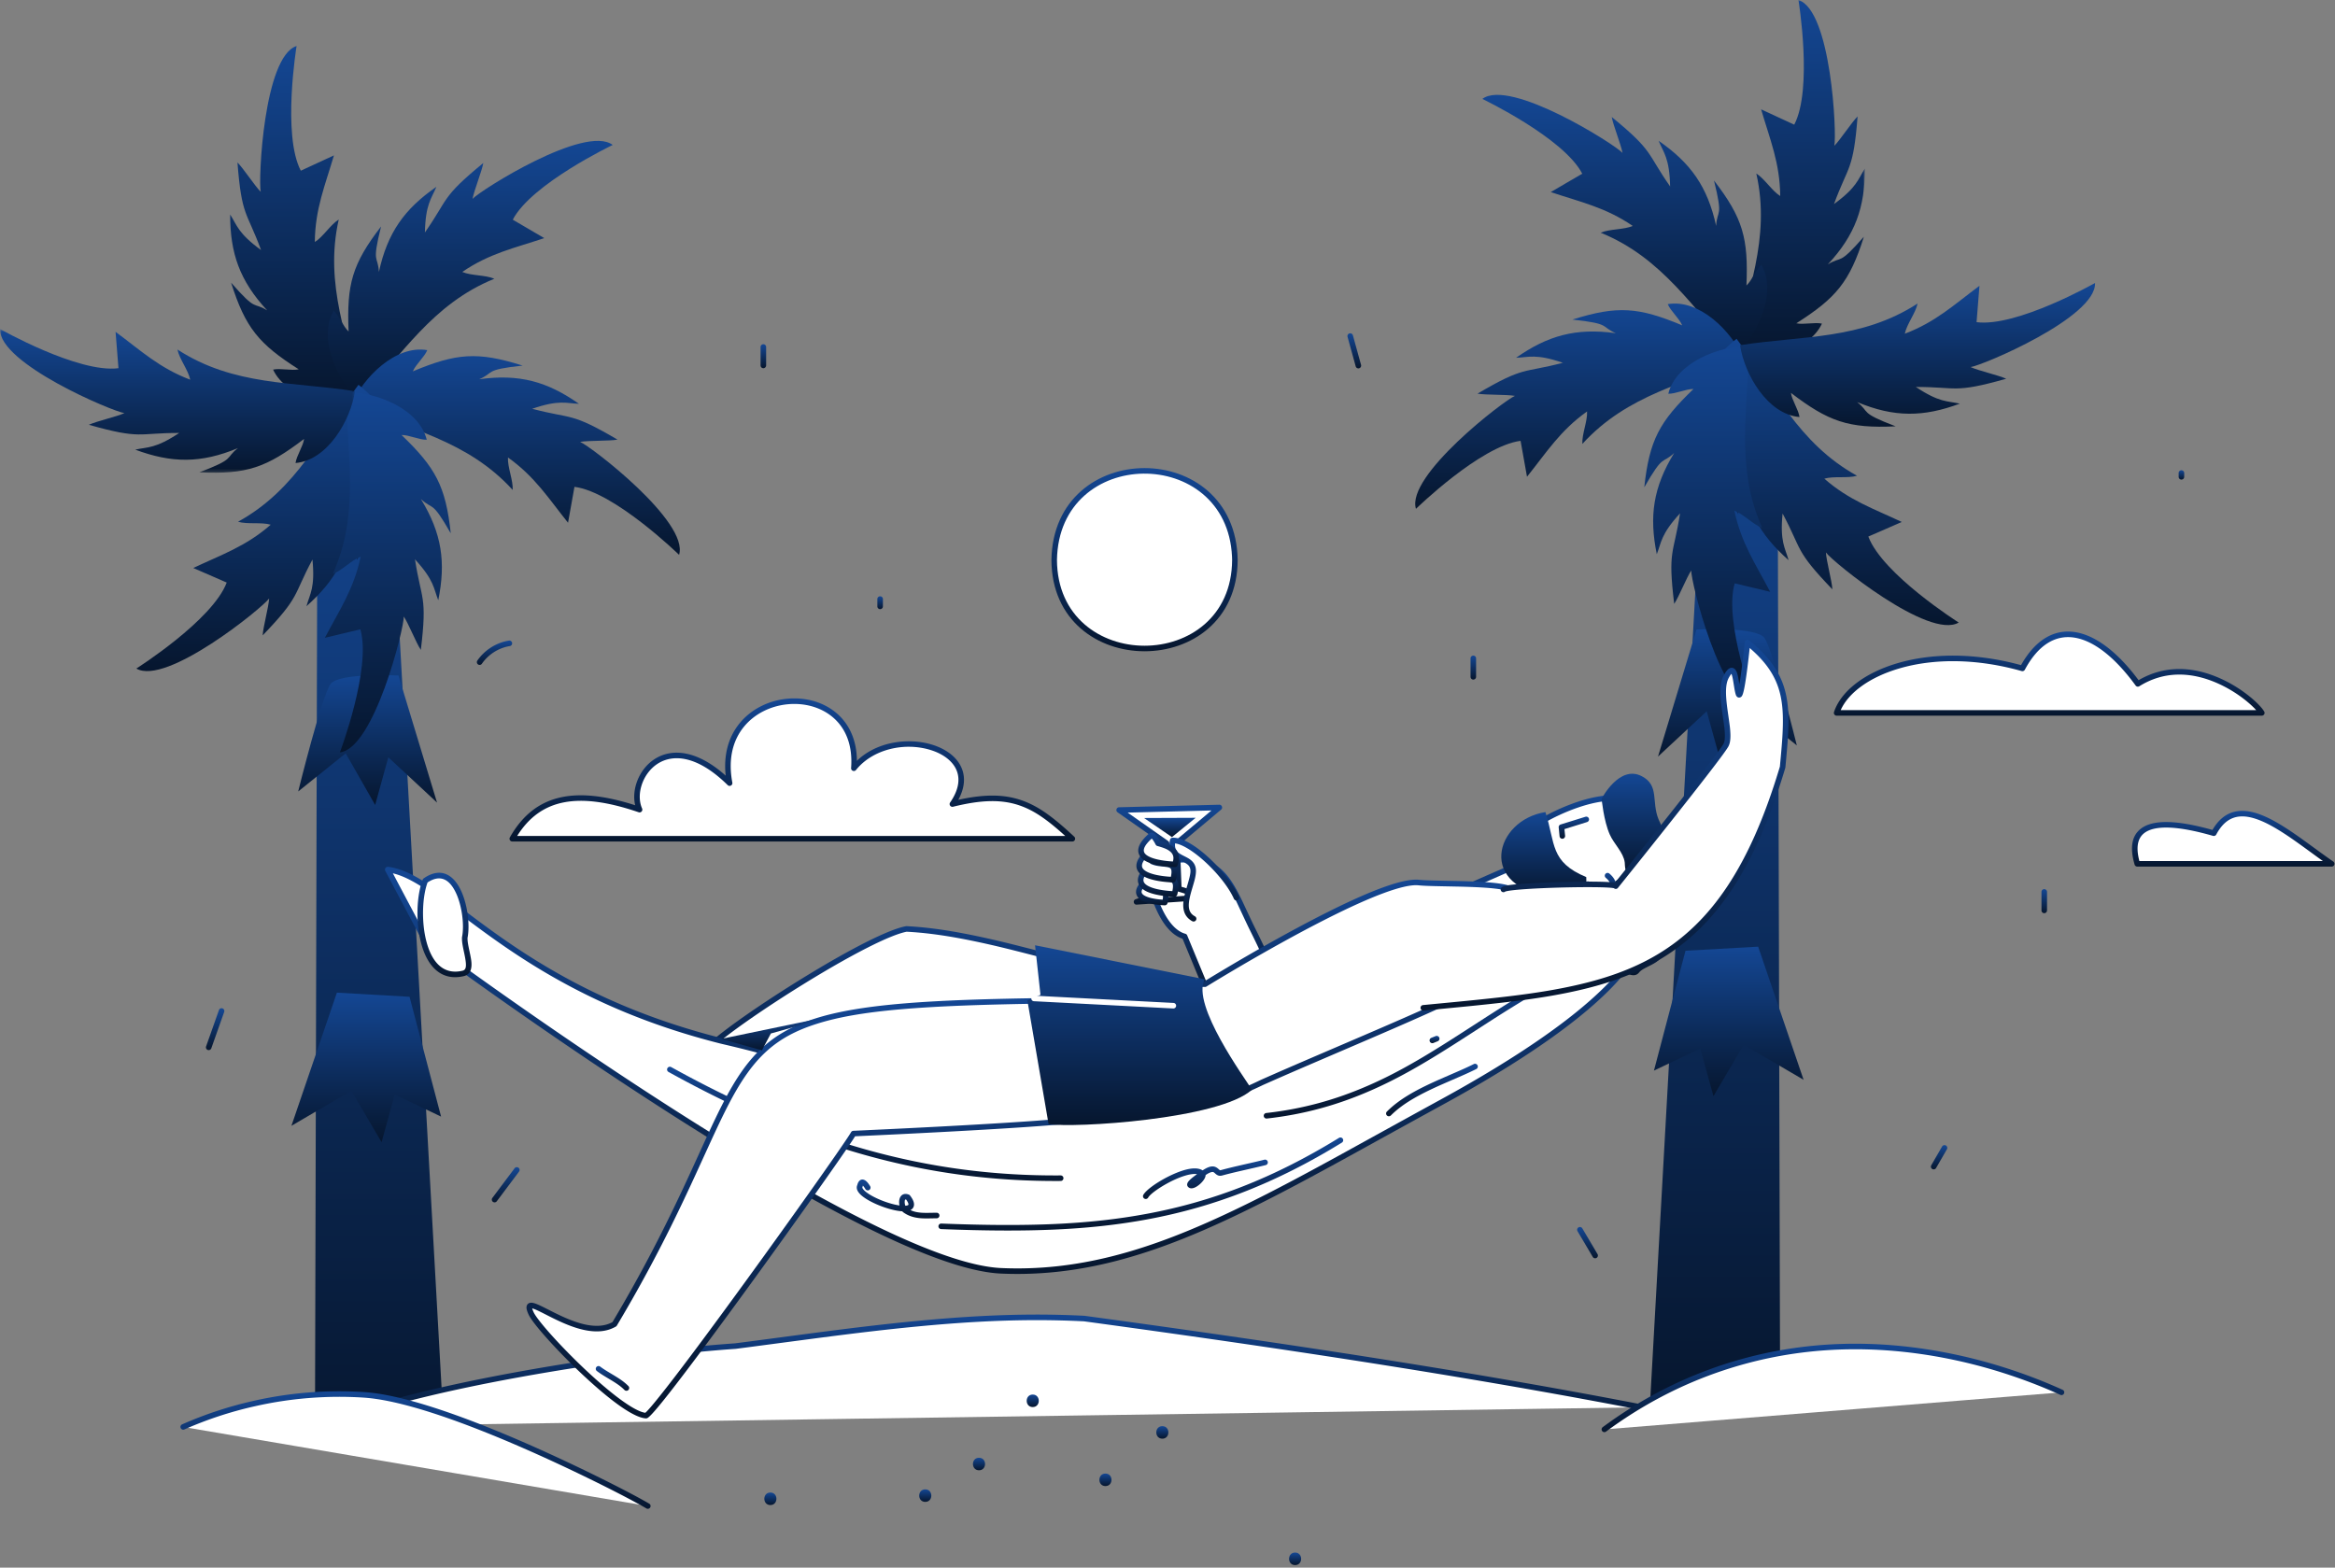 <svg width="700" height="470" fill="none" xmlns="http://www.w3.org/2000/svg"><rect width="100%" height="100%" fill="#808080" stroke="none"/><path fill-rule="evenodd" clip-rule="evenodd" d="M532.857 113.056l.794 306.146-39.206 5.302 17.589-315.199" fill="url(#paint0_linear_90_216)"/><path fill-rule="evenodd" clip-rule="evenodd" d="M528.918 191.215c2.624 3.376 9.743 32.272 9.743 32.272l-14.232-11.416-8.832 15.467-3.948-14.292-14.6 13.591 11.554-38.11s17.69-.888 20.315 2.488z" fill="url(#paint1_linear_90_216)"/><path fill-rule="evenodd" clip-rule="evenodd" d="M527.069 283.828l13.626 39.923-17.965-10.527-9.06 15.429-3.947-14.292-13.893 6.627 9.455-35.935 21.784-1.225z" fill="url(#paint2_linear_90_216)"/><mask id="a" style="mask-type:luminance" maskUnits="userSpaceOnUse" x="519" y="0" width="41" height="107"><path d="M519.814 0h39.248v106.852h-39.248V0z" fill="#fff"/></mask><g mask="url(#a)"><path fill-rule="evenodd" clip-rule="evenodd" d="M519.814 106.292c8.739 1.8 22.298-.6 26.38-9.265-2.179-.488-5.505.388-7.684-.1 11.91-7.565 15.986-12.39 20.27-25.982-7.782 8.915-6.422 5.614-10.815 8.327 8.251-8.893 11.118-17.157 11.097-28.733-2.102 3.264-2.34 5.59-9.259 10.64 4.313-11.753 5.796-9.89 7.075-26.269-1.854 1.863-5.126 6.94-6.98 8.802.777-3.405-.884-40.547-10.748-43.712 0 0 4.371 26.633-1.266 37.373-2.348-1.025-7.58-3.55-9.927-4.588 2.633 9.002 5.649 16.066 5.725 25.982-2.514-1.576-4.651-5.164-7.167-6.74 4.445 19.668-2.994 35.847-6.701 54.265z" fill="url(#paint3_linear_90_216)"/></g><path fill-rule="evenodd" clip-rule="evenodd" d="M520.554 106.292c6.47-6.152 12.257-18.643 7.476-26.945-1.642 1.513-2.829 4.739-4.47 6.252.598-14.104-1.032-20.206-9.732-31.484 2.86 11.478.934 8.477.648 13.629-2.576-11.84-7.722-18.935-17.232-25.52 1.475 3.589 3.251 5.114 3.439 13.679-7.177-10.265-4.802-10.415-17.508-20.83.464 2.588 2.766 8.176 3.23 10.765-2.355-2.595-33.773-22.454-42.014-16.18 0 0 24.351 11.641 29.949 22.419-2.192 1.325-7.248 4.189-9.44 5.514 8.886 2.988 16.409 4.551 24.584 10.153-2.726 1.163-6.898.862-9.623 2.025 18.681 7.602 27.703 22.957 40.693 36.523z" fill="url(#paint4_linear_90_216)"/><path fill-rule="evenodd" clip-rule="evenodd" d="M522.679 107.492c-3.534-8.19-13.263-17.93-22.71-16.304.853 2.063 3.474 4.288 4.326 6.352-13.027-5.427-19.319-6.002-32.909-1.726 11.759 1.275 8.279 2.038 13.019 4.089-12.008-1.668-20.429.731-29.906 7.364 3.879-.138 5.923-1.275 14.027 1.501-12.102 3.188-11.427.912-25.582 9.252 2.584.45 8.627.212 11.21.675-3.244 1.325-32.728 23.96-29.67 33.859 0 0 19.324-18.842 31.363-20.38.496 2.513 1.432 8.24 1.928 10.765 5.863-7.314 9.928-13.841 18.005-19.58.155 2.963-1.568 6.777-1.413 9.74 13.575-14.917 31.098-18.092 48.312-25.607z" fill="url(#paint5_linear_90_216)"/><path fill-rule="evenodd" clip-rule="evenodd" d="M520.602 101.578c-7.149 5.339-14.37 17.055-10.601 25.87 1.809-1.301 3.367-4.377 5.176-5.677-2.257 13.929-1.359 20.18 5.949 32.409-1.485-11.728.073-8.527.967-13.616 1.159 12.074 5.436 19.716 14.1 27.382-1.042-3.738-2.626-5.464-1.803-13.991 5.917 11.04 3.541 10.903 14.931 22.744-.156-2.614-1.783-8.44-1.939-11.066 2.03 2.85 30.9 26.281 39.814 21.018 0 0-22.81-14.429-27.098-25.782 2.334-1.062 7.692-3.3 10.026-4.376-8.472-4.001-15.759-6.452-23.216-12.979 2.845-.837 6.952-.037 9.797-.875-17.655-9.752-24.804-26.057-36.103-41.061z" fill="url(#paint6_linear_90_216)"/><path fill-rule="evenodd" clip-rule="evenodd" d="M524.167 103.766c-8.921-.038-21.742 4.989-24.035 14.291 2.232.038 5.321-1.462 7.552-1.425-10.184 9.765-13.23 15.304-14.75 29.471 5.873-10.266 5.189-6.765 8.962-10.291-6.335 10.323-7.52 19.021-5.215 30.346 1.418-3.601 1.19-5.939 6.978-12.253-1.912 12.378-3.732 10.84-1.758 27.145 1.452-2.188 3.657-7.815 5.108-10.003-.091 3.5 8.866 39.581 19.155 40.749 0 0-9.535-25.257-6.128-36.898 2.506.55 8.132 1.988 10.638 2.538-4.355-8.302-8.705-14.641-10.734-24.331 2.775 1.037 5.579 4.138 8.355 5.188-8.236-18.417-4.132-35.734-4.128-54.527z" fill="url(#paint7_linear_90_216)"/><path fill-rule="evenodd" clip-rule="evenodd" d="M521.641 103.491c1.339 8.828 8.276 20.718 17.825 21.544-.302-2.213-2.271-5.027-2.572-7.24 11.223 8.552 17.162 10.703 31.391 10.028-11.049-4.226-7.488-4.089-11.551-7.277 11.191 4.67 19.944 4.504 30.796.475-3.789-.85-6.055-.262-13.189-5.001 12.519-.025 11.286 2.013 27.093-2.464-2.383-1.087-8.286-2.4-10.671-3.5 3.467-.448 37.731-14.864 37.296-25.207 0 0-23.476 13.316-35.511 11.74.16-2.55.709-8.34.869-10.903-7.528 5.59-13.115 10.866-22.387 14.367.603-2.9 3.238-6.152 3.839-9.053-16.916 10.978-34.669 9.591-53.228 12.491z" fill="url(#paint8_linear_90_216)"/><path fill-rule="evenodd" clip-rule="evenodd" d="M95.205 126.86l-.793 306.133 39.206 5.302-17.59-315.199" fill="url(#paint9_linear_90_216)"/><path fill-rule="evenodd" clip-rule="evenodd" d="M99.145 205.019c-2.624 3.363-9.745 32.271-9.745 32.271l14.234-11.428 8.833 15.479 3.947-14.291 14.6 13.579-11.554-38.098s-17.69-.888-20.314 2.488z" fill="url(#paint10_linear_90_216)"/><path fill-rule="evenodd" clip-rule="evenodd" d="M100.994 297.619l-13.627 39.924 17.965-10.528 9.06 15.429 3.948-14.291 13.892 6.626-9.456-35.922-21.782-1.238z" fill="url(#paint11_linear_90_216)"/><path fill-rule="evenodd" clip-rule="evenodd" d="M108.249 120.083c-8.739 1.801-22.297-.588-26.38-9.265 2.18-.488 5.506.388 7.685-.088-11.91-7.577-15.987-12.403-20.27-25.982 7.781 8.903 6.421 5.602 10.815 8.315-8.25-8.885-11.12-17.156-11.097-28.733 2.102 3.264 2.34 5.602 9.259 10.64-4.314-11.74-5.797-9.89-7.076-26.256 1.855 1.85 5.127 6.94 6.98 8.79-.777-3.41.885-40.536 10.748-43.712 0 0-4.37 26.632 1.266 37.385 2.347-1.038 7.581-3.551 9.928-4.589-2.633 8.99-5.65 16.054-5.727 25.97 2.516-1.563 4.653-5.165 7.167-6.74-4.444 19.68 2.996 35.86 6.702 54.265z" fill="url(#paint12_linear_90_216)"/><path fill-rule="evenodd" clip-rule="evenodd" d="M107.509 120.083c-6.47-6.139-12.257-18.63-7.475-26.945 1.641 1.513 2.827 4.739 4.47 6.252-.599-14.091 1.031-20.193 9.731-31.484-2.86 11.478-.934 8.478-.648 13.641 2.575-11.85 7.716-18.935 17.233-25.531-1.476 3.588-3.251 5.114-3.44 13.678 7.177-10.253 4.801-10.415 17.508-20.818-.463 2.576-2.765 8.177-3.229 10.753 2.352-2.586 33.783-22.449 42.014-16.167 0 0-24.352 11.64-29.951 22.406 2.193 1.338 7.248 4.189 9.441 5.527-8.886 2.976-16.409 4.538-24.584 10.14 2.726 1.175 6.897.863 9.623 2.038-18.68 7.59-27.703 22.944-40.693 36.51z" fill="url(#paint13_linear_90_216)"/><path fill-rule="evenodd" clip-rule="evenodd" d="M105.385 121.296c3.535-8.202 13.263-17.942 22.71-16.317-.853 2.063-3.474 4.289-4.326 6.352 13.027-5.427 19.317-6.002 32.907-1.726-11.758 1.276-8.277 2.051-13.017 4.102 12.008-1.681 20.437.708 29.904 7.364-3.877-.15-5.922-1.288-14.026 1.488 12.103 3.201 11.428.913 25.582 9.252-2.583.451-8.626.226-11.211.676 3.239 1.317 32.72 23.964 29.672 33.859 0 0-19.325-18.843-31.363-20.381-.497 2.514-1.432 8.253-1.928 10.766-5.863-7.314-9.928-13.829-18.006-19.568-.154 2.951 1.569 6.764 1.414 9.728-13.575-14.917-31.098-18.093-48.312-25.595z" fill="url(#paint14_linear_90_216)"/><path fill-rule="evenodd" clip-rule="evenodd" d="M107.461 115.369c7.15 5.339 14.371 17.067 10.601 25.882-1.808-1.313-3.366-4.376-5.175-5.689 2.256 13.929 1.358 20.18-5.951 32.409 1.487-11.728-.072-8.527-.965-13.604-1.159 12.059-5.437 19.711-14.1 27.383 1.041-3.739 2.624-5.464 1.802-13.992-5.917 11.028-3.54 10.904-14.93 22.744.156-2.625 1.782-8.452 1.939-11.065-2.032 2.843-30.895 26.277-39.815 21.005 0 0 22.81-14.428 27.098-25.782-2.334-1.062-7.691-3.301-10.026-4.364 8.473-4.013 15.758-6.451 23.216-12.978-2.844-.838-6.951-.05-9.796-.888 17.655-9.74 24.803-26.057 36.102-41.061z" fill="url(#paint15_linear_90_216)"/><path fill-rule="evenodd" clip-rule="evenodd" d="M103.895 117.57c8.922-.038 21.743 4.976 24.036 14.279-2.232.05-5.322-1.463-7.554-1.426 10.186 9.778 13.23 15.305 14.752 29.471-5.873-10.265-5.189-6.764-8.962-10.29 6.338 10.344 7.517 19.014 5.215 30.358-1.418-3.614-1.192-5.939-6.978-12.266 1.911 12.378 3.732 10.84 1.758 27.157-1.452-2.188-3.658-7.814-5.109-10.002.092 3.485-8.869 39.575-19.156 40.736 0 0 9.535-25.244 6.13-36.898-2.506.55-8.133 1.988-10.638 2.539 4.355-8.303 8.705-14.63 10.733-24.332-2.775 1.038-5.578 4.151-8.354 5.189 8.235-18.405 4.13-35.735 4.127-54.515z" fill="url(#paint16_linear_90_216)"/><mask id="b" style="mask-type:luminance" maskUnits="userSpaceOnUse" x="0" y="98" width="107" height="44"><path d="M0 98.64h106.422v43.093H0V98.64z" fill="#fff"/></mask><g mask="url(#b)"><path fill-rule="evenodd" clip-rule="evenodd" d="M106.422 117.295c-1.339 8.815-8.276 20.706-17.825 21.531.302-2.201 2.27-5.026 2.572-7.24-11.223 8.553-17.162 10.716-31.392 10.028 11.05-4.213 7.488-4.088 11.552-7.264-11.19 4.66-19.95 4.497-30.796.462 3.788-.837 6.056-.262 13.188-5.001-12.518-.025-11.285 2.013-27.092-2.451 2.383-1.1 8.287-2.413 10.67-3.5-3.464-.454-37.731-14.875-37.295-25.22 0 0 23.475 13.316 35.511 11.753-.16-2.563-.71-8.34-.87-10.903 7.528 5.577 13.116 10.853 22.387 14.354-.602-2.901-3.237-6.151-3.839-9.052 16.917 10.978 34.67 9.602 53.229 12.503z" fill="url(#paint17_linear_90_216)"/></g><path fill-rule="evenodd" clip-rule="evenodd" d="M96.818 427.68c25.485-11.729 90.107-21.821 123.651-24.095 34.833-4.476 69.298-10.052 104.589-8.252 54.189 7.361 113.435 16.192 167.183 26.608" fill="#fff"/><path d="M255.169 398.225l1.759-.214c27.69-3.346 47.804-4.547 68.172-3.508a.826.826 0 01.07.006l3.881.529c30.953 4.226 59.525 8.391 86.132 12.608l3.315.528c26.444 4.222 50.939 8.5 73.901 12.95a.832.832 0 01-.316 1.633c-41.11-7.967-87.147-15.386-140.493-22.913l-3.734-.525a5315.064 5315.064 0 00-17.1-2.37l-3.867-.528-1.909-.259-.604-.03c-20.475-.998-40.803.284-69.043 3.749l-1.739.215-2.064.258-2.527.321-4.141.536-7.334.967-12.88 1.704-3.061.397-1.013.131-.024.003-.025.002c-3.671.248-7.657.586-11.875 1.002l-1.212.121-1.223.125-1.235.13c-1.241.131-2.499.269-3.772.412l-1.277.146-.642.074-1.292.151-1.301.156-1.308.159a613.4 613.4 0 00-2.641.329l-1.332.17-1.338.173c-1.117.146-2.241.296-3.371.449l-1.357.186-2.045.285-1.369.193c-1.142.163-2.287.329-3.435.499l-1.379.204-1.381.208-.691.105-1.383.212-1.383.215-1.385.218a803.01 803.01 0 00-3.459.557l-1.383.227-1.38.23-1.379.233-1.376.234-.687.119-1.372.238c-1.37.24-2.735.483-4.092.73-25.896 4.702-46.873 10.131-58.604 15.53a.832.832 0 01-.696-1.511c11.893-5.473 32.978-10.93 59.003-15.656 1.361-.247 2.729-.491 4.102-.731l1.376-.239c1.147-.198 2.298-.394 3.451-.587l1.384-.231 1.386-.228 1.387-.225 1.387-.222 1.388-.22c.694-.109 1.388-.218 2.081-.325l1.387-.212 1.385-.21 1.384-.207 1.381-.204 1.378-.2 1.376-.198 1.372-.194c2.512-.353 5.004-.69 7.464-1.009l1.338-.172.667-.085 1.328-.167 1.32-.163 1.313-.16.653-.078 1.3-.154 1.291-.149c1.286-.148 2.558-.29 3.813-.426l1.25-.134a420.454 420.454 0 0115.069-1.346l.505-.035 4.609-.598 18.518-2.449 4.207-.547 2.518-.322 2.251-.284 2.677-.332z" fill="url(#paint18_linear_90_216)"/><path fill-rule="evenodd" clip-rule="evenodd" d="M388.253 469.247c2.414 0 2.417-3.75 0-3.75-2.414 0-2.417 3.75 0 3.75z" fill="url(#paint19_linear_90_216)"/><path fill-rule="evenodd" clip-rule="evenodd" d="M331.396 445.557c2.413 0 2.417-3.751 0-3.751-2.414 0-2.418 3.751 0 3.751z" fill="url(#paint20_linear_90_216)"/><path fill-rule="evenodd" clip-rule="evenodd" d="M293.491 440.819c2.414 0 2.418-3.751 0-3.751-2.413 0-2.417 3.751 0 3.751z" fill="url(#paint21_linear_90_216)"/><path fill-rule="evenodd" clip-rule="evenodd" d="M277.38 450.295c2.414 0 2.418-3.751 0-3.751-2.414 0-2.418 3.751 0 3.751z" fill="url(#paint22_linear_90_216)"/><path fill-rule="evenodd" clip-rule="evenodd" d="M230.946 451.243c2.414 0 2.418-3.751 0-3.751-2.413 0-2.417 3.751 0 3.751z" fill="url(#paint23_linear_90_216)"/><path fill-rule="evenodd" clip-rule="evenodd" d="M309.601 421.866c2.413 0 2.417-3.751 0-3.751-2.414 0-2.418 3.751 0 3.751z" fill="url(#paint24_linear_90_216)"/><path fill-rule="evenodd" clip-rule="evenodd" d="M348.452 431.343c2.414 0 2.418-3.751 0-3.751-2.413 0-2.417 3.751 0 3.751z" fill="url(#paint25_linear_90_216)"/><path fill-rule="evenodd" clip-rule="evenodd" d="M54.906 427.829c9.466-4.171 28.885-11.22 54.089-9.632 24.346 1.533 76.32 28.163 85.208 33.342" fill="#fff"/><path d="M75.864 420.042a116.292 116.292 0 0133.183-2.675c10.952.69 28.039 6.348 48.682 15.372l.864.379.867.382.87.387.872.389.874.392.875.395.875.397.876.4.875.401.874.402.873.404.871.405.868.406.866.406.861.406.858.406.853.406.848.404.842.404.836.403.829.401 1.23.598.811.396.801.394 1.185.585.778.386.768.382.757.379.745.374.733.371.721.365.707.361.694.356.68.35.335.173.658.342.643.335.626.329.61.322.594.315.29.155.567.305.276.149.54.293.262.143.511.28.49.272.471.263.449.254.428.245.406.235a.831.831 0 11-.838 1.437l-.402-.233-.424-.243-.221-.125-.456-.256a49.93 49.93 0 00-.236-.132l-.487-.27-.251-.138-.517-.283-.536-.29-.554-.299-.572-.306-.59-.313-.607-.32-.623-.328-.639-.333-.655-.34-.669-.345-.684-.351-.697-.357-.711-.361-.724-.367-.735-.37-1.126-.564-.764-.381-.775-.384-.784-.388-.794-.39-.802-.393-.811-.396-.819-.397-.826-.4-1.251-.602-.841-.402-.848-.404-.852-.404-.427-.202-.859-.405-.861-.404-.865-.404-.868-.404-.869-.402-.871-.401-.872-.4-.873-.397-.436-.199-.872-.394-.871-.392-.869-.39-.868-.386-.433-.192-.864-.381-.861-.377c-20.469-8.949-37.422-14.562-48.119-15.236a114.624 114.624 0 00-32.71 2.637 114.175 114.175 0 00-20.992 6.926.832.832 0 01-.67-1.522 115.83 115.83 0 0121.293-7.026z" fill="url(#paint26_linear_90_216)"/><path fill-rule="evenodd" clip-rule="evenodd" d="M480.949 428.57c8.891-6.57 20.721-13.608 35.565-18.523 46.353-15.348 87.985 1.298 101.51 7.409" fill="#fff"/><path d="M516.253 409.257c20.912-6.924 42.278-7.933 63.464-4.373a155.762 155.762 0 0123.521 5.889 158.384 158.384 0 018.926 3.276l.671.272c1.561.636 3.08 1.285 4.574 1.948l.638.286.319.143a.832.832 0 01-.685 1.516 155.46 155.46 0 00-9.195-3.813l-.696-.261a160.83 160.83 0 00-5.078-1.789 154.072 154.072 0 00-23.271-5.827c-20.933-3.518-42.029-2.521-62.666 4.312-13.176 4.363-24.862 10.665-35.332 18.403a.832.832 0 01-.988-1.338c10.605-7.837 22.444-14.223 35.798-18.644z" fill="url(#paint27_linear_90_216)"/><path fill-rule="evenodd" clip-rule="evenodd" d="M345.385 266.611c1.292 4.925 4.458 12.723 9.746 14.154l8.161 19.73c2.689-1.518 14.092-6.769 18.164-7.876.71-.664-5.455-13.005-6.009-14.117-6.309-12.604-8.289-23.407-25.711-20.181" fill="#fff"/><path d="M349.584 257.503c6.668-1.234 11.475-.527 15.152 2.048 1.239.868 2.317 1.89 3.34 3.177l.149.191.149.194.074.098.147.2c.148.202.294.41.44.625l.146.216.073.11.146.224.073.113.145.23.073.116.146.237.145.241.073.123.146.249.146.253.074.129.147.261.073.132.148.269.148.273.149.279.149.285.151.289.151.296.152.3.154.307.154.312.155.318.157.324.188.394 1.676 3.588.903 1.916.589 1.234.235.486.139.285.63 1.27.399.809.207.423a264.359 264.359 0 011.938 4.046l.253.545.201.434.226.492.287.633.271.608.193.437.184.422.117.272.113.265.108.258.104.25.148.362.092.231.088.223.085.22.082.214.076.206.036.1.068.192.063.184.057.174.052.166.047.157c.022.076.041.149.059.218.067.26.107.48.118.673.02.359-.041.659-.318.917a.832.832 0 01-.349.195 17.53 17.53 0 00-.967.298l-.282.096-.297.104-.311.112-.16.058-.331.122-.342.129-.354.136-.365.141-.374.147-.384.153-.392.157-.602.245-.41.169-.416.172-.421.177-.425.179-.429.182-.432.185-.434.187-.654.284-.436.191-.653.288-.65.289-.644.29-.425.192-.42.192-.415.19-.41.189-.601.28-.583.274-.564.268-.541.261-.347.169-.498.245-.316.158-.303.153-.146.075-.28.144-.134.07-.257.136a6.868 6.868 0 00-.123.066l-.231.126c-.075.041-.146.08-.214.119a.832.832 0 01-1.16-.368l-.018-.038-8.01-19.366-.013-.004c-2.463-.817-4.586-2.885-6.383-5.897l-.074-.127c-1.481-2.517-2.673-5.589-3.463-8.597a.832.832 0 011.609-.422c.753 2.87 1.892 5.804 3.287 8.176 1.712 2.911 3.694 4.796 5.872 5.386a.83.83 0 01.533.443l.018.042 7.808 18.877.267-.139.254-.131.265-.134.275-.139.286-.142.446-.22.467-.226.484-.233.672-.319.522-.245.355-.165.36-.167.549-.252.558-.254.565-.256.763-.341.576-.256.579-.255.579-.252.578-.25.575-.246.38-.162.567-.239.373-.156.37-.154.547-.225.536-.218.523-.21.341-.135.334-.131.327-.127.319-.122.311-.118.301-.112.293-.108.143-.051.277-.099.135-.048.262-.09.127-.043.244-.082.118-.038.091-.029-.02-.072-.038-.131-.043-.141-.049-.151-.027-.079-.057-.166c-.009-.029-.02-.057-.03-.086l-.065-.18-.07-.19-.075-.198-.118-.303-.085-.214-.089-.222-.143-.346-.152-.363-.161-.378-.17-.394-.179-.41-.253-.568-.2-.443-.137-.303-.213-.467-.269-.583-.252-.54a244.663 244.663 0 00-1.704-3.567l-.325-.665-.401-.816-.726-1.465-.179-.365-.372-.772-.276-.58-.693-1.466-2.063-4.413-.153-.319-.151-.312-.15-.307-.149-.301-.221-.44-.146-.287-.145-.281-.144-.276-.143-.27-.142-.265-.141-.26-.141-.254-.07-.126-.14-.247-.07-.121-.139-.24-.069-.118-.139-.232-.138-.228-.138-.223-.069-.109-.137-.216-.138-.212-.138-.207a21.308 21.308 0 00-.414-.596l-.138-.19-.139-.187-.139-.182c-.093-.12-.186-.238-.28-.353l-.141-.171a16.666 16.666 0 00-.499-.57l-.145-.155a13.482 13.482 0 00-2.079-1.8c-3.273-2.292-7.634-2.934-13.895-1.775a.83.83 0 11-.303-1.635z" fill="url(#paint28_linear_90_216)"/><path fill-rule="evenodd" clip-rule="evenodd" d="M335.514 242.867l30.027-.763-12.684 10.628.543 13.766 8.13 2.488-20.812 1.413 9.43-3.251-.434-14.316-14.2-9.965z" fill="#fff"/><path d="M335.491 242.035l-.04.002c-.771.054-1.061 1.058-.416 1.51l13.859 9.726.403 13.288-8.851 3.052c-.919.317-.642 1.682.327 1.616l20.812-1.413.042-.004c.883-.099 1.014-1.355.145-1.621l-7.565-2.315-.504-12.769 12.371-10.366c.603-.505.231-1.488-.555-1.468l-30.028.762zm2.563 1.599l25.127-.638-10.859 9.098a.835.835 0 00-.297.671l.543 13.766.003.042a.83.83 0 00.585.72l3.818 1.169-10.07.684 3.514-1.212a.83.83 0 00.56-.811l-.434-14.316-.003-.047a.83.83 0 00-.35-.609l-12.137-8.517z" fill="url(#paint29_linear_90_216)"/><path fill-rule="evenodd" clip-rule="evenodd" d="M351.338 250.981l-8.367-5.726 15.466-.063-7.099 5.789z" fill="url(#paint30_linear_90_216)"/><path fill-rule="evenodd" clip-rule="evenodd" d="M493.111 244.33c2.538 2.188.18-1.788 6.799 7.989 10.196 15.055-14.649 24.832-24.644 17.818-16.201-11.391 2.039-39.436 17.845-25.807z" fill="url(#paint31_linear_90_216)"/><path fill-rule="evenodd" clip-rule="evenodd" d="M432.916 268.986l19.512 22.781 30.511-29.883-16.291-7.652-33.732 14.754z" fill="#fff"/><path d="M466.314 253.471l-33.731 14.754a.831.831 0 00-.299 1.302l19.512 22.782a.832.832 0 001.213.053l30.511-29.884a.83.83 0 00-.228-1.346l-16.291-7.652a.832.832 0 00-.687-.009zm.321 1.674l14.866 6.983-29.021 28.423-18.202-21.253 32.357-14.153z" fill="url(#paint32_linear_90_216)"/><path fill-rule="evenodd" clip-rule="evenodd" d="M483.996 265.36c8.406-5.114 12.078-10.265 9.804-18.818-3.499-14.152-26.351-4.314-34.773 1.675-8.526 14.737 11.382 25.123 24.969 17.143z" fill="#fff"/><path d="M478.097 239.011c-2.102.42-4.342 1.076-6.583 1.891l-.42.155a61.808 61.808 0 00-5.37 2.303l-.4.195c-.728.361-1.442.732-2.135 1.11l-.376.207a46.106 46.106 0 00-4.268 2.667.826.826 0 00-.237.262c-4.184 7.231-2.089 14.188 4.477 18.215 6.217 3.815 14.909 4.01 21.632.061 9.292-5.653 12.444-11.259 10.186-19.748-.895-3.622-3.052-5.995-6.252-7.122-2.77-.976-6.252-.995-10.254-.196zm14.896 7.731c2.045 7.692-.719 12.609-9.429 17.908-6.175 3.626-14.209 3.446-19.91-.051l-.173-.108c-5.629-3.548-7.376-9.381-3.844-15.665l.021-.037.147-.103a45.878 45.878 0 014.011-2.468l.366-.2.184-.099.372-.197.376-.196c.691-.358 1.4-.707 2.121-1.044l.394-.183c3.559-1.635 7.378-2.974 10.794-3.657 7.946-1.588 13.12.235 14.57 6.1z" fill="url(#paint33_linear_90_216)"/><path fill-rule="evenodd" clip-rule="evenodd" d="M468.367 272.625c4.213-.063 10.283-6.084 10.88-10.765.722-5.177-6.304-2.239-8.621-.889-3.589 2.089-4.143 6.39-5.345 9.828" fill="#fff"/><path fill-rule="evenodd" clip-rule="evenodd" d="M489.77 262.972c11.838 1.408 12.858-6.079 7.419-17.367-2.16-5.314.321-10.115-5.017-12.891-6.739-3.501-12.029 6.764-12.029 6.764s.616 6.639 2.443 10.728c1.281 2.876 4.112 5.376 4.487 8.377.112.901-.165 4.139 2.697 4.389z" fill="url(#paint34_linear_90_216)"/><path fill-rule="evenodd" clip-rule="evenodd" d="M481.926 262.547c5.725 4.739-4.672 9.853-5.906 2.501l5.906-2.501z" fill="#fff"/><path d="M481.285 262.017a.832.832 0 011.171-.111c1.551 1.284 2.219 2.766 1.954 4.215-.234 1.276-1.182 2.359-2.476 2.964-1.284.599-2.765.662-4.01.097-1.422-.645-2.393-2.022-2.725-3.997a.832.832 0 011.64-.275c.244 1.452.879 2.352 1.772 2.758.781.354 1.757.313 2.619-.09.837-.391 1.414-1.051 1.544-1.757.147-.805-.26-1.708-1.379-2.634a.831.831 0 01-.11-1.17z" fill="url(#paint35_linear_90_216)"/><path d="M475.272 244.886a.831.831 0 01.534 1.574l-.039.014-6.771 2.111.198 1.976a.832.832 0 01-.703.905l-.042.005a.832.832 0 01-.905-.703l-.005-.042-.265-2.65a.832.832 0 01.541-.864l.039-.013 7.418-2.313z" fill="url(#paint36_linear_90_216)"/><path fill-rule="evenodd" clip-rule="evenodd" d="M475.669 265.773c.3 2.863-7.207 3.301-9.874 3.126-23.336-2.596-17.717-23.049-2.498-25.42 3.056 9.512 1.301 14.915 12.24 19.493 0 0 .03 1.851.132 2.801z" fill="url(#paint37_linear_90_216)"/><path fill-rule="evenodd" clip-rule="evenodd" d="M350.783 336.142c-18.171.5-72.507-26.369-72.507-26.369l-41.065 22.981-24.852-18.418c5.108-6.201 47.668-33.709 59.399-35.822 28.511 1.441 60.736 16.442 89.474 16.567 0 0 51.331-31.771 64.115-30.471 5.474.563 23.234-.062 27.568 2.013 13.262 6.389 18.565 19.055-.066 32.822 0 0-83.896 36.197-102.066 36.697z" fill="#fff"/><path d="M394.337 275.332c-.92.475-1.852.962-2.794 1.458l-.946.501-.953.507-.959.514c-.482.258-.966.52-1.452.783a575.63 575.63 0 00-17.676 10.015l-1.333.787-1.233.732-1.187.709-.689.413-1.11.668-.851.514-1.496.911-.66.404-.368-.003c-6.175-.071-12.796-.822-20.26-2.215l-.555-.104-.375-.072c-.375-.072-.75-.144-1.126-.219l-.377-.074c-.376-.075-.754-.151-1.133-.229l-.723-.15-.863-.181-.697-.15-.882-.192-.894-.199-.909-.205-.553-.126-.937-.217-1.151-.271-.983-.234-1.006-.243-1.243-.304-1.283-.317-1.102-.276-1.832-.462-1.677-.428-5.847-1.513-4.419-1.144-2.278-.585-1.877-.477-1.36-.343-1.106-.276-1.397-.344-1.163-.283-1.273-.304-.924-.217-.906-.209-.745-.17-.887-.199-.935-.206-.829-.179c-.417-.09-.838-.18-1.265-.27l-.363-.076-.721-.149-.716-.146-.709-.141-.704-.138-.699-.135-.693-.13-.687-.127a160.861 160.861 0 00-3.692-.629l-.656-.102c-4.029-.617-7.799-1.018-11.418-1.201a.757.757 0 00-.19.012c-3.078.554-8.322 2.82-14.9 6.296l-.71.378a229.37 229.37 0 00-5.236 2.887l-.784.446-.395.226-.795.459c-.4.231-.803.465-1.208.702l-.815.477c-.545.321-1.096.647-1.651.978l-.836.499c-.419.252-.841.506-1.265.763l-.852.517-.858.524-.864.53c-.433.267-.868.536-1.305.808l-.395.245-.786.491-.782.491-.778.49-.387.245-.77.49-.383.244-.762.488-.379.244-.753.486-.374.242-.743.484-.368.24-.733.481-.363.239-.721.476-.712.473-.704.471-.349.233-.691.466-.342.231-.676.459-.667.455-.329.226-.651.449-.64.444-.628.438-.31.218-.611.43-.301.214-.593.422-.292.208-.573.413-.56.407c-.554.403-1.087.796-1.598 1.178l-.504.378-.488.37-.239.182-.465.359c-2.439 1.889-4.195 3.421-5.019 4.422a.83.83 0 00.147 1.196l24.852 18.418.038.027c.258.17.591.183.863.031l40.684-22.769 1.017.497 1.361.657 1.128.541 1.179.563.98.464 1.011.477 1.041.489.531.248a579.178 579.178 0 0020.405 9.08 409.64 409.64 0 0011.561 4.669l.901.345c.747.285 1.485.564 2.213.835l.87.323c12.686 4.681 22.422 7.237 28.307 7.075 6.374-.176 20.701-4.526 40.968-12.038l1.391-.517c1.4-.522 2.827-1.059 4.282-1.609l1.463-.556 1.481-.565 1.318-.505 1.328-.511.668-.258 1.343-.52 1.352-.525 1.362-.532.685-.267c9.85-3.857 19.999-7.977 29.919-12.107l2.247-.938 1.967-.823 2.52-1.06 2.974-1.257 2.789-1.186 2.315-.992a.81.81 0 00.164-.094c9.001-6.651 13.068-13.493 12.326-19.941-.667-5.787-5.216-10.841-12.393-14.299-.488-.234-1.107-.437-1.866-.615l-.201-.046-.207-.044-.214-.044-.22-.042-.227-.041a3.998 3.998 0 00-.116-.02l-.236-.04-.12-.019-.246-.038-.126-.019-.256-.036-.262-.035-.269-.035-.276-.033-.283-.032-.289-.032-.296-.03-.15-.015-.306-.029-.313-.028-.32-.028-.327-.026-.333-.026-.514-.036-.351-.024-.539-.033-.556-.032-.379-.021-.582-.029-.599-.027-.614-.026-.632-.025-.43-.016-.881-.029-.912-.027-1.761-.045-6.019-.119-1.663-.042-1.037-.032-.885-.035-.265-.013-.492-.027-.228-.014-.323-.022-.398-.033-.325-.031c-4.566-.464-13.665 2.864-26.264 9.104l-.855.425-.865.434c-1.016.511-2.053 1.04-3.11 1.586zm31.263-9.862l.307.026.215.016.281.019.237.015.312.017.541.026.521.021.832.028 1.257.035 2.128.047 5.552.112 1.219.033.869.026.424.014.623.023.608.023.787.034.383.018.562.028.547.029.531.031.516.033.336.022.491.036.475.037.46.038.299.027.292.027.285.028.278.029.272.03.264.03.259.032.251.032.245.033.238.034.116.017.228.035.222.036.108.019.211.037.205.038.1.019.194.04.188.04.182.042.175.042.084.021.165.044c.162.044.313.09.455.137l.138.047c.18.064.342.131.487.2 6.709 3.232 10.869 7.855 11.46 12.99l.019.173c.563 5.658-3.121 11.846-11.424 18.05l-.18.134-2.717 1.163-2.002.851-2.345.992-2.789 1.174-1.943.815-1.669.697a1534.526 1534.526 0 01-31.124 12.61l-.684.267-1.36.531-1.35.525-1.341.519-.667.257-1.326.51-1.316.505-1.468.559a348.8 348.8 0 01-.727.277l-1.441.546-1.424.536-.705.265-1.397.522-1.379.513-1.362.503-1.343.493-1.324.484c-17.976 6.541-30.754 10.32-36.467 10.477-5.044.139-13.296-1.883-23.984-5.639l-.817-.289a41.07 41.07 0 01-.411-.147l-.831-.298c-.556-.201-1.119-.407-1.688-.617l-.857-.318-.433-.161-.871-.328-.88-.334-.888-.341-.898-.347-.452-.175a413.323 413.323 0 01-10.151-4.122 580.516 580.516 0 01-19.519-8.668l-1.093-.511-1.045-.49-1.265-.596-.976-.463-1.177-.561-1.124-.539-1.104-.533-.945-.46-.707-.347-.044-.02a.832.832 0 00-.731.04l-40.595 22.719-23.678-17.548.044-.045c.715-.712 1.76-1.614 3.077-2.663l.384-.304.197-.155.405-.315.208-.161.426-.327.44-.333.225-.17.46-.344.234-.175.479-.354.491-.36.25-.183.509-.369.521-.375.532-.381.543-.386.554-.392.28-.197.57-.399.288-.201.584-.405.593-.41.603-.414.612-.418.309-.21.624-.423.316-.213.636-.428.644-.431.652-.433.658-.437.666-.439.672-.44.338-.221.681-.444.687-.445.692-.447.697-.448.702-.449.353-.224.709-.45.713-.45.716-.451.72-.45.723-.451.431-.267.84-.519a385.45 385.45 0 012.489-1.52l.819-.494.812-.487.806-.481.8-.474.793-.467.786-.46a272.474 272.474 0 013.82-2.189l.739-.415c.368-.205.733-.408 1.094-.607l.719-.394.709-.387c.469-.254.933-.503 1.39-.746l.68-.36c.676-.356 1.336-.699 1.981-1.027l.639-.324c4.964-2.501 8.925-4.136 11.387-4.618l.066-.013-.097-.004c5.105.258 10.528.958 16.585 2.099l.688.131.694.134.699.139.705.142.355.073.714.147.817.172.904.194.447.096.787.173.872.194.875.198.59.135.896.208 1.229.291 1.279.308 1.345.329 1.795.447 1.746.441 1.672.426 2.036.523 4.085 1.058 4.373 1.134 1.777.457 1.463.374 1.639.414 1.574.394 1.086.269 1.057.259 1.031.25 1.203.287 1.364.321.949.219.747.17.736.165.546.122.72.158.713.154.706.15.875.183.695.142.691.14.517.102.379.075.378.073.378.073.566.107c.497.094.991.185 1.481.273l.732.131.727.126.721.121c6.474 1.078 12.339 1.643 17.873 1.667a.836.836 0 00.441-.125l.554-.341.969-.591 1.033-.627.857-.518 1.116-.671 1.165-.697 1.459-.867.754-.446a576.646 576.646 0 0118.449-10.473l.966-.522a427.993 427.993 0 013.795-2.02l.931-.487c.309-.162.617-.322.924-.481l.459-.237c.737-.381 1.465-.754 2.183-1.117l.856-.433c13.049-6.567 22.584-10.185 26.982-9.835l.479.045z" fill="url(#paint38_linear_90_216)"/><path fill-rule="evenodd" clip-rule="evenodd" d="M485.998 274.163c9.586-6.252 17.897-13.654 26.674-21.081.767-.65 5.806-7.302 7.194-6.202 2.402 1.913-8.685 11.941-8.351 12.654.944 2.025 1.871 2.776 1.329 3.326-7.256 7.414-14.754 14.766-21.429 22.694" fill="#fff"/><path d="M517.965 246.491c.925-.608 1.738-.801 2.419-.261.772.615.831 1.523.398 2.648l-.053.133a7.58 7.58 0 01-.331.695c-.348.654-.832 1.387-1.452 2.211l-.172.227-.179.231-.185.236-.096.12-.195.243-.101.124-.205.25-.105.127-.238.284-.269.318-.279.325-.144.166-.405.464-.321.361-1.011 1.127-1.632 1.816-.236.268-.157.182-.142.168-.127.152-.077.094-.103.129-.102.134-.037.051.066.131a17 17 0 00.331.61l.134.232.356.603.106.183.043.074c.476.861.566 1.493-.026 2.094l-1.419 1.447-4.36 4.425-1.875 1.911-.883.905-1.016 1.043-.812.838-.935.969-.749.781-.865.907-.694.733-.805.856-.649.696-.507.547-.496.538-.365.4-.361.396-.591.654-.465.519-.459.515-.567.643-.448.512-.374.431c-.567.654-1.128 1.312-1.693 1.982a.832.832 0 01-1.272-1.071c.525-.624 1.048-1.237 1.575-1.846l.377-.435.342-.392.459-.523.463-.524.469-.526.475-.529.605-.668.493-.54.503-.547.513-.555.657-.705.541-.576.554-.588.858-.904.442-.463.914-.953.793-.821.822-.85 1.207-1.239 1.463-1.495 1.559-1.586 4.506-4.576.765-.78-.003-.007a4.7 4.7 0 00-.052-.107l-.044-.084-.036-.066-.22-.377-.3-.508a16.33 16.33 0 01-.716-1.362c-.167-.355-.1-.627.065-.946.066-.128.157-.268.274-.429l.078-.105.07-.091.076-.096.082-.101.087-.107.144-.172.159-.186.174-.201.304-.344 2.252-2.505.705-.792.258-.296.249-.288.241-.281.117-.138.228-.271.099-.119.192-.233.187-.228.18-.224.174-.219.168-.214.161-.21.156-.206.149-.201.142-.196.137-.192c.178-.252.338-.493.482-.721l.104-.169a10.7 10.7 0 00.275-.48c.26-.49.407-.888.438-1.167a.844.844 0 00.006-.126l-.001-.014-.021.007a2.397 2.397 0 00-.423.223l-.052.033a6.265 6.265 0 00-.436.318l-.135.108c-.091.075-.186.156-.283.241l-.148.132-.075.068-.155.143c-.078.073-.157.149-.239.228l-.164.161-.168.168-.086.087c-.255.259-.52.539-.797.84l-.203.222-.394.445-1.426 1.622-.406.457-.214.238-.173.188-.08.085-.043.042-.032.032-.013.011-6.973 5.931-.972.822-.947.797-.695.582-.682.569-.447.373-.662.548-.65.536-.64.524-.42.343-.623.506-.41.331-.406.327-.402.322-.596.475-.394.312-.39.307-.387.304-.575.448-.38.294-.565.434-.56.427-.555.419-.552.413-.366.271-.364.269-.363.266-.362.263-.542.391-.54.386-.36.254-.359.253-.359.251-.54.373-.359.247-.361.245-.361.244-.362.243-.544.362-.548.361-.183.119a.831.831 0 11-.909-1.393l.362-.237.361-.237.345-.229.344-.23.343-.231.513-.349.342-.234.342-.235.341-.237.341-.239.512-.361.342-.243.343-.245.343-.247.343-.25.518-.378.346-.255.522-.388.35-.261.528-.398.354-.269.356-.272.538-.414.362-.28.547-.426.554-.435.372-.294.565-.448.572-.458.58-.466.588-.476.397-.323.806-.66.824-.678.842-.698.862-.719.883-.74.905-.762 1.807-1.532 6.101-5.19.026-.025.055-.06.289-.322 1.844-2.101.315-.355.176-.195c.335-.366.653-.703.959-1.015.822-.836 1.538-1.467 2.162-1.878z" fill="url(#paint39_linear_90_216)"/><path fill-rule="evenodd" clip-rule="evenodd" d="M127.878 282.69l-11.636-21.968c16.994 2.009 37.046 35.47 100.052 51.388 50.91 11.791 108.647 38.486 162.037 12.417 39.333-17.407 75.38-30.795 98.803-48.676l12.924 9.277s-3.737 15.792-58.37 45.6c-54.632 29.796-89.365 52.152-131.58 50.289-42.217-1.863-172.23-98.327-172.23-98.327z" fill="#fff"/><path d="M115.507 261.111l11.635 21.968c.058.11.14.205.24.279l.807.596 1.425 1.047 1.935 1.413 1.9 1.381 1.444 1.047 1.782 1.286 1.216.876 1.866 1.34 1.593 1.139 1.956 1.396 1.666 1.184 1.356.962 2.071 1.465.35.247c16.342 11.532 33.323 23.065 50.069 33.829.47.303.94.605 1.409.905l1.405.899 1.401.893c.698.444 1.395.887 2.09 1.327l1.388.877 1.383.87 1.377.864c1.145.718 2.285 1.428 3.42 2.132l1.358.841c.678.419 1.354.836 2.028 1.25l1.345.824c.894.547 1.785 1.09 2.672 1.628 36.693 22.262 64.478 35.288 79.976 35.972 11.29.498 22.323-.707 33.729-3.581 13.448-3.387 27.358-9.022 44.749-17.801l.957-.485 1.075-.547 1.085-.555 1.094-.564 1.331-.689 1.351-.705 1.375-.721 1.639-.865 1.196-.634 1.219-.65 1.75-.937 1.803-.971 2.134-1.154 1.377-.748 2.275-1.24 2.676-1.465 2.995-1.649 12.659-6.984 6.542-3.602 4.109-2.258 2.489-1.363.407-.222c23.965-13.076 40.093-24.464 49.858-34.117l.161-.159.316-.316.156-.157.308-.312.301-.31.296-.307c.292-.306.576-.607.851-.905l.272-.296.266-.294.26-.291.255-.289.249-.285.122-.142.241-.282.118-.14.232-.277.226-.275.221-.273c.146-.18.288-.359.426-.537l.204-.264c.303-.394.588-.78.855-1.156l.175-.25.086-.124.167-.246.082-.121.16-.242c.131-.2.256-.398.377-.592.548-.887.95-1.656 1.228-2.308.062-.147.116-.283.162-.407l.051-.143.023-.067.037-.117.019-.063.014-.053a.83.83 0 00-.319-.888l-12.924-9.278a.831.831 0 00-.989.015c-9.697 7.403-21.777 14.283-38.366 22.129l-1.151.543a571.083 571.083 0 01-5.976 2.763l-1.033.469-1.625.735-1.637.735-1.454.649-1.7.755-1.531.676-1.354.596-2.358 1.031-2.252.98-3.231 1.399-3.848 1.658-17.269 7.415-4.327 1.868-3.198 1.39-1.928.845-2.294 1.01-2.103.93-.028.013c-19.121 9.337-39.72 12.391-63.18 10.373-6.606-.568-13.419-1.532-20.655-2.893l-.888-.168-.893-.173-.448-.087-.899-.179-.904-.182-.908-.187c-1.67-.345-3.363-.71-5.083-1.096l-.94-.212-.472-.107-1.357-.313-.541-.126c-.451-.105-.9-.211-1.35-.318l-1.005-.239-1.165-.282-1.172-.287-1.182-.293-1.194-.299-1.211-.308-1.23-.316-1-.259-1.272-.334-1.038-.274-1.325-.353-1.084-.291-.829-.223-1.698-.461-1.461-.4-1.813-.5-1.883-.522-2.968-.83-2.438-.685-7.319-2.064-3.547-.998-3.175-.889-2.239-.623-1.776-.492-1.658-.456-1.3-.355-1.234-.334-1.63-.437-1.106-.293-1.273-.333-1.026-.265-.603-.154-.991-.251-.977-.244-.778-.192-.786-.191-.588-.142-.89-.214-1.21-.286-.933-.219-.96-.223c-20.231-5.111-37.251-12.291-52.752-21.501-5.406-3.212-10.497-6.587-15.878-10.447l-.741-.533-.731-.529-.552-.402-.558-.408-.756-.556-.776-.572-1.003-.744-1.267-.945-6.06-4.543-.682-.505-.771-.569-.448-.328-.581-.423-.424-.307-.55-.396-.401-.286-.393-.279-.385-.27-.252-.176-.371-.258-.364-.251-.239-.163-.469-.317-.345-.23-.338-.223-.334-.218-.328-.212-.324-.206-.319-.201-.316-.196-.209-.128-.31-.188-.308-.183-.204-.12-.203-.118-.302-.175c-3.313-1.89-6.172-2.976-8.898-3.298a.831.831 0 00-.832 1.215zm2.266.726l.128.031c1.978.483 4.104 1.397 6.511 2.771l.295.169.297.174.3.178.201.121.202.123.307.188.31.193.314.199.319.204.323.21.329.215.447.298.343.23.349.237.356.244.363.252.247.172.376.264.515.364.396.283.543.39.56.406.725.531.603.443.781.578 2.723 2.037 3.316 2.488 1.109.829 1.055.784.813.602.986.724.579.424.573.417.758.549.568.409.189.135c5.417 3.886 10.547 7.287 15.998 10.525 15.635 9.291 32.803 16.533 53.21 21.688l1.007.235.978.229.954.226.937.224.926.224.307.075 1.066.262 1.158.29.979.248.799.205 1.022.265 1.057.278 1.097.291 1.146.307 1.448.392 1.807.494 1.664.458 2.091.581 2.958.825 3.3.926 5.909 1.665 3.769 1.064 2.178.612 2.086.583 1.344.374 2.58.713 1.85.507 1.784.485 1.44.388 1.402.374 1.368.362 1.071.281 1.315.342 1.034.266 1.273.323 1.255.316.994.247.74.182 1.227.298.978.235.975.232.786.185 1.086.253 1.09.251c.476.109.95.216 1.422.321l.941.21c1.095.242 2.179.476 3.254.702l.919.191c.916.19 1.826.373 2.728.551l.901.176c7.787 1.504 15.084 2.561 22.154 3.169l.711.06c23.211 1.901 43.704-1.149 62.758-10.313l.567-.275 4.193-1.85 2.423-1.061 2.87-1.248 3.229-1.395 7.296-3.136 11.536-4.952 4.187-1.806 2.858-1.238 2.869-1.251 2.479-1.087 1.968-.869 2.088-.928 2.036-.913 1.248-.562 1.245-.565.621-.282 1.195-.546 1.18-.542 1.167-.539c18.163-8.419 31.202-15.667 41.59-23.484l.189-.143 11.919 8.556-.041.099c-.244.573-.608 1.268-1.113 2.085a24.62 24.62 0 01-.359.565l-.153.231a7.944 7.944 0 01-.079.116l-.16.235-.082.119-.168.239-.086.121-.176.243c-.208.286-.428.577-.657.874l-.2.255-.102.129-.208.26-.106.131-.216.264-.222.267-.113.134-.23.271-.355.412-.244.277a8.26 8.26 0 01-.124.14l-.252.282-.129.142-.261.286-.267.289-.272.291-.279.295-.284.297-.29.299-.148.151-.299.304-.152.153-.308.308-.156.155c-9.547 9.436-25.328 20.607-48.773 33.449l-2.276 1.245-4.763 2.615-13.675 7.535-7.972 4.399-2.433 1.335-2.332 1.274-1.409.767-1.914 1.04-1.851 1-1.286.692-1.506.808-1.469.784-1.435.761-1.404.742-1.377.722-1.351.706-1.11.576-1.097.566-1.302.667-1.288.656-.427.217c-.702.355-1.397.705-2.088 1.05l-1.031.514-.512.254-1.019.502-1.011.495c-14.939 7.286-27.304 12.11-39.271 15.125-11.254 2.835-22.126 4.022-33.25 3.531-15.106-.666-42.753-13.627-79.186-35.732a804.137 804.137 0 01-2.668-1.625l-1.342-.823c-.224-.137-.449-.275-.673-.414l-1.351-.833-1.356-.839-1.362-.847c-.682-.425-1.366-.852-2.052-1.282l-1.375-.862-1.38-.869-1.386-.876-.694-.44-1.393-.885a270.88 270.88 0 01-.698-.445l-1.401-.894-.702-.449-1.407-.903c-16.36-10.517-32.948-21.77-48.944-33.038l-2.109-1.489-1.715-1.214-2.016-1.432-2.293-1.634-1.281-.916-1.571-1.126-1.839-1.323-1.494-1.077-1.457-1.054-2.469-1.795-1.781-1.3-2.225-1.636-10.75-20.297z" fill="url(#paint40_linear_90_216)"/><path fill-rule="evenodd" clip-rule="evenodd" d="M490.713 291.067c-2.816 3.539-17.183-13.553-14.528-17.779 6.707-10.691 23.392 3.651 21.619 12.066-.656 3.113-5.328 3.488-7.091 5.713z" fill="#fff"/><path d="M498.597 285.618l.021-.093c.929-4.409-2.675-10.402-7.971-14.053-5.83-4.02-11.823-3.954-15.166 1.374-1.501 2.389.957 7.561 5.277 12.774a38.8 38.8 0 002.769 3.017l.24.231c.917.875 1.814 1.623 2.644 2.193l.073.051.146.098.073.047.144.093c.12.075.239.147.356.215l.14.08.138.076c.069.037.138.072.206.107l.135.066.067.031.133.061c1.389.613 2.536.569 3.306-.356l.036-.045c.028-.036.057-.071.087-.105l.061-.069c.041-.045.084-.09.128-.134l.069-.065.035-.033.074-.065.037-.032.079-.064c.027-.021.054-.043.083-.064l.086-.065.045-.032.094-.065.048-.033.101-.066.106-.067.112-.068.058-.035.121-.07.126-.072.133-.074.14-.076.147-.078.154-.08.161-.084.257-.13.803-.4.209-.106.198-.102.096-.05.183-.098.175-.095.166-.094.159-.092c.078-.045.153-.091.226-.136l.142-.09c.14-.09.272-.181.399-.274l.125-.093.122-.096.12-.098c.811-.677 1.345-1.463 1.568-2.417zm-8.894-12.777c4.755 3.278 7.987 8.606 7.309 12.232l-.021.109c-.164.779-.62 1.353-1.583 1.98l-.135.086-.141.087-.073.044-.15.088a3.07 3.07 0 00-.078.044l-.161.09-.083.046-.172.092-.178.093-.186.096a4.293 4.293 0 01-.096.048l-.717.357-.29.147-.272.14-.171.09-.165.087-.157.086-.15.084-.145.083-.138.081-.132.08c-.064.04-.127.079-.188.119l-.118.078a9.5 9.5 0 00-.224.157l-.105.079a5.299 5.299 0 00-.472.407l-.086.086a5.243 5.243 0 00-.125.132l-.081.092-.079.093-.078.097c-.12.15-.351.204-.688.141l-.083-.017a1.81 1.81 0 01-.087-.021l-.091-.027-.047-.015-.097-.033-.05-.019-.103-.04a4.203 4.203 0 01-.107-.045l-.111-.051a.942.942 0 01-.056-.027l-.117-.057a6.873 6.873 0 01-.373-.204l-.132-.078a7.242 7.242 0 01-.136-.084l-.14-.088-.143-.095a5.522 5.522 0 01-.148-.1c-1.159-.797-2.492-2-3.83-3.439l-.23-.249a41.56 41.56 0 01-1.927-2.277l-.216-.277a41.365 41.365 0 01-.212-.277l-.208-.277a37.97 37.97 0 01-1.155-1.637l-.176-.268a28.965 28.965 0 01-1.232-2.063l-.13-.246c-1.192-2.277-1.667-4.123-1.147-4.951 2.747-4.379 7.672-4.434 12.813-.889z" fill="url(#paint41_linear_90_216)"/><path fill-rule="evenodd" clip-rule="evenodd" d="M138.838 291.855c-13.15 3.087-14.679-19.238-11.349-27.82 9.564-6.631 13.236 10.262 11.839 17.066-.152 3.652 3.058 9.916-.49 10.754z" fill="#fff"/><path d="M127.016 263.352a.823.823 0 00-.302.382c-1.822 4.697-2.114 12.647-.535 18.794 1.948 7.584 6.359 11.66 12.85 10.137 1.491-.352 2.221-1.458 2.308-3.079l.003-.058.004-.115.003-.116.001-.116v-.058l-.001-.117-.002-.059-.004-.119-.006-.121-.008-.124-.01-.125-.012-.129-.014-.131-.015-.136-.018-.139-.02-.143-.022-.148-.024-.154-.04-.239-.061-.341-.052-.273-.077-.389-.064-.312-.118-.563-.183-.861-.066-.319-.041-.203-.057-.289-.051-.273-.045-.257-.028-.163-.025-.158-.023-.151-.02-.147-.019-.141-.016-.137-.013-.132-.012-.128-.01-.125-.007-.121-.006-.118-.003-.116-.001-.057v-.112l.001-.11.002-.045-.014.071c.783-3.813.039-9.911-1.867-14.084-2.439-5.339-6.456-7.164-11.26-3.833zm9.747 4.524c1.762 3.857 2.462 9.596 1.751 13.058a.849.849 0 00-.017.133l-.004.129-.001.065-.002.13v.066l.002.131.005.134.006.135.008.138.011.14.013.144.015.147.018.15.019.156.035.241.025.167.028.173.031.179.051.281.056.296.061.313.068.331.074.35.185.87.089.436.061.311.038.199.052.289.033.186.03.18.027.174.026.169.033.244.02.156.017.15.008.073.014.143.011.138.009.133.006.129.004.123.002.06v.117l-.002.112c-.003.109-.01.212-.021.309l-.012.095c-.102.709-.425 1.052-.998 1.187-5.434 1.275-9.109-2.12-10.858-8.932l-.045-.175c-1.402-5.625-1.171-12.84.373-17.206l.056-.158.018-.011c3.722-2.45 6.561-1.09 8.571 3.312z" fill="url(#paint42_linear_90_216)"/><path d="M200.087 320.26a.831.831 0 011.13-.325c40.124 22.224 76.336 32.772 116.753 32.48a.831.831 0 01.012 1.663c-40.725.294-77.211-10.334-117.571-32.688a.83.83 0 01-.324-1.13z" fill="url(#paint43_linear_90_216)"/><path d="M401.408 341.161a.831.831 0 11.871 1.416c-19.52 12.009-38.053 19.234-58.122 22.976-17.491 3.262-35.843 3.98-62.049 2.954a.832.832 0 01.065-1.662c26.093 1.021 44.333.308 61.679-2.927 19.866-3.704 38.207-10.854 57.556-22.757z" fill="url(#paint44_linear_90_216)"/><path d="M471.433 289.994a.831.831 0 11.726 1.496l-.476.232-.475.233-.473.233-.471.235-.47.236-.47.237-.468.239-.468.24-.234.12-.467.243-.467.244-.466.245-.467.248-.701.375-.468.253-.469.255-.469.257-.471.259-.472.262-.474.265-.237.133-.476.268-.717.408-.481.276-.484.279-.486.281-.488.285-.492.288-.494.292-.498.295-.501.299-.758.454-.767.464-.776.472-.523.32-.793.487-.804.497-.542.337-.823.514-.836.525-.848.535-.862.546-.877.558-1.767 1.132-7.877 5.079-1.748 1.124-.703.449-.915.581-.602.381-.89.56-.585.367-.866.54-.57.354-.845.521-.556.341-.551.335-.273.167-.813.491-.269.161-.533.32-.529.314-.525.311-.52.306-.517.301-.512.298a28.91 28.91 0 00-.255.147l-.508.291-.504.287-.25.142-.499.282-.496.277-.494.274-.246.136-.489.269-.244.132-.486.264-.484.26-.482.256-.481.254-.478.25-.239.124-.477.246-.476.243-.237.12-.475.239-.236.118-.474.235-.473.232-.473.23-.236.114-.473.226-.472.224-.474.222-.236.11-.475.218-.475.217-.237.108-.477.213-.477.212-.24.106-.24.105c-9.885 4.317-19.896 7.086-30.951 8.325a.832.832 0 11-.185-1.652c10.884-1.221 20.734-3.945 30.471-8.197l.473-.208.472-.21.471-.211.235-.106.47-.214.468-.217.469-.218.467-.22.234-.111.468-.224.467-.226.468-.228.468-.231.234-.117.469-.235.47-.238.471-.24.472-.243.473-.247.475-.249.238-.126.478-.255.479-.257.482-.261.483-.264.243-.134.488-.27.49-.273.246-.138.495-.279.498-.283.753-.432.507-.293.51-.297.514-.301.519-.306.522-.31.527-.315.532-.319.537-.324.541-.328.547-.334.552-.338.557-.344.563-.348.856-.532.578-.362.585-.367.888-.561.904-.573 1.318-.842 9.886-6.371 1.198-.766.881-.56.579-.368.573-.362.568-.358 1.117-.701.824-.513.542-.337.538-.332.798-.49.526-.322.781-.475.771-.466.256-.153.507-.305.505-.3.501-.297.497-.293.495-.29.492-.287.489-.284.487-.28.484-.278.482-.274.481-.272.478-.269.477-.267.476-.263.474-.262.473-.259.472-.257.472-.254.471-.253.471-.25.47-.249.471-.247.471-.245.471-.243.708-.363.472-.24.474-.238.475-.238.476-.236.478-.235.48-.234.24-.117z" fill="url(#paint45_linear_90_216)"/><path fill-rule="evenodd" clip-rule="evenodd" d="M313.907 300.058c-110.383 1.473-78.822 11.576-129.694 96.952-10.759 6.263-29.174-12.047-24.915-3.065 2.742 5.357 26.87 30.106 34.374 30.485 3.932-2.014 58.927-78.885 62.19-84.562 0 0 61.913-2.738 69.876-4.538" fill="#fff"/><path d="M313.895 299.225a.833.833 0 01.023 1.664c-37.582.501-56.31 2.048-69.002 6.059-12.47 3.94-19.136 10.216-26.151 23.526l-.248.473-.249.479-.25.486-.378.745-.256.508-.194.389-.328.663-.267.545-.41.844-.423.881-.438.92-.377.8-.47 1.002-.574 1.234-.783 1.696-3.905 8.542-1.006 2.19-.635 1.373-.616 1.327-.608 1.302-.304.648-.274.584-.55 1.164a536.722 536.722 0 01-2.201 4.592l-.552 1.135a432.259 432.259 0 01-17.542 32.439.831.831 0 01-.296.293c-2.708 1.576-5.965 1.813-9.722.973-2.489-.557-5.056-1.536-8.072-2.973l-.455-.219-.376-.183-.517-.255-.549-.274-2.427-1.229-.376-.187-.347-.171-.242-.117-.3-.142-.277-.127-.13-.059-.185-.081-.174-.073-.11-.045-.157-.062-.148-.056-.094-.033-.091-.031-.044-.014a3.13 3.13 0 00-.162-.049l-.097-.025-.035-.009.005.023c.065.259.19.598.379 1.018l.079.172.035.075.037.071c.298.559.824 1.324 1.535 2.246l.207.267.218.276.227.284.117.144.241.296.25.302.128.154.263.313.135.159.276.323.14.164.288.332.146.169.299.341.307.346.313.352.32.357.327.362.333.366.34.37.345.374.352.378.356.381.545.578.184.194.372.39.188.195.378.394.383.395.193.199.389.397.392.4.197.2.398.4.4.402.606.602.407.402.205.201.41.402.413.401.414.399.415.399.417.398.209.198.454.429.481.45.477.445.475.437.471.432.468.425.464.418.461.411.457.405c.151.134.302.266.453.398l.449.39.445.384c.664.57 1.314 1.115 1.948 1.634l.421.343c4.597 3.724 8.313 6.033 10.444 6.323l.033.004.035-.028.069-.06.076-.068.081-.077.043-.042.092-.091.097-.099.103-.107.11-.116.116-.125.121-.134.128-.141.203-.229.216-.247.151-.175.158-.183.162-.192.256-.302.267-.321.281-.338.393-.479.415-.51.548-.68.463-.578.607-.765.509-.645.528-.674.688-.882.865-1.116.6-.779.619-.805.636-.832.996-1.308.829-1.094 1.028-1.361 1.242-1.652 1.474-1.97 1.143-1.532 1.371-1.844 1.411-1.904 1.657-2.244 1.704-2.314 1.526-2.079 2.233-3.053 1.829-2.507 1.864-2.561 1.592-2.193 1.514-2.089 1.64-2.268 1.226-1.698 1.625-2.255 2.009-2.794 1.585-2.209 1.56-2.178 1.53-2.141 1.497-2.098 1.458-2.048 1.416-1.993 1.368-1.93 1.317-1.862 1.566-2.222.6-.853.87-1.239 1.102-1.574.779-1.116.496-.713.934-1.347.852-1.236.583-.851.361-.529.338-.498.463-.686.279-.416.13-.196.241-.365.215-.33c.27-.416.47-.736.594-.952a.833.833 0 01.684-.417l3.885-.176 5.187-.245 2.751-.132 3.879-.191 3.094-.155 2.31-.118 3.061-.158 2.278-.12 2.26-.121 2.238-.122 2.216-.123 1.462-.082 2.106-.119 2.696-.157 2.607-.155 2.515-.154 2.421-.153 1.752-.113 1.417-.093 1.917-.13 1.58-.111 1.751-.126 1.564-.117 1.484-.115 1.012-.081 1.16-.096.92-.078 1.049-.094.665-.061.946-.091.74-.075.56-.058.402-.044.634-.072.359-.043.23-.028.332-.042.315-.041.298-.041.373-.054.259-.04.243-.04.226-.039.209-.039.191-.038.119-.025.056-.013a.831.831 0 01.367 1.622l-.122.027-.128.027-.137.027-.218.041-.155.027-.331.055-.268.042-.284.042-.301.042-.209.029-.328.043-.228.029-.476.058-.505.059-.398.044-.697.075-.59.061-.937.092-.829.077-1.051.095-.922.08-.966.08-1.007.082-1.264.099-1.549.118-1.423.104-1.543.11-1.875.129-1.954.131-1.443.094-1.782.114-2.773.172-2.565.155-1.649.098-2.366.137-2.79.158-1.419.079-2.871.158-2.907.156-1.465.078-1.473.077-2.963.153-2.982.152-2.995.149-1.501.074-5.896.284-7.042.326-.025.039-.167.265-.194.302-.107.164-.233.355-.258.389-.283.423-.307.456-.505.745-.365.535-.387.565-.408.595-.653.946-.941 1.357-1.017 1.461-1.09 1.558-1.158 1.65-.91 1.294-1.266 1.795-1.322 1.87-1.373 1.937-1.783 2.509-1.847 2.593-1.52 2.127-1.55 2.167-1.578 2.202-1.199 1.669-.806 1.12-1.623 2.255-1.637 2.269-1.233 1.706-1.237 1.709-1.237 1.707-2.316 3.186-2.077 2.85-2.253 3.083-1.323 1.805-1.514 2.059-1.896 2.572-1.836 2.482-.796 1.072-1.361 1.829-1.134 1.519-1.101 1.471-1.244 1.655-.86 1.139-1 1.319-.731.961-.735.963-.709.925-.683.888-.818 1.057-.626.804-.6.766-.574.729-.549.691-.394.493-.381.473-.366.451-.236.29-.23.279-.224.271-.323.388-.208.246-.201.238-.29.338-.186.214-.266.303-.17.19-.164.181-.079.087-.154.167-.148.157-.141.148-.135.138-.129.129-.123.119-.116.11c-.283.263-.508.437-.674.522a.82.82 0 01-.421.09c-3.236-.163-9.171-4.239-16.452-10.788l-.498-.45-.251-.228-.505-.462-.508-.469c-.425-.394-.855-.795-1.288-1.204l-.434-.412-.434-.413-.432-.415-.43-.416-.428-.416-.427-.418-.424-.417-.421-.418-.418-.417-.416-.417-.412-.416-.204-.208-.407-.414-.403-.413-.398-.411a38.974 38.974 0 00-.198-.205l-.391-.408-.387-.406-.382-.403-.377-.4-.371-.397-.365-.394-.181-.195-.356-.388-.35-.384-.343-.379-.337-.375-.329-.37-.322-.364-.315-.359-.307-.354-.298-.347-.291-.341-.282-.335-.138-.164-.268-.324-.131-.16-.255-.313c-1.168-1.444-2.026-2.639-2.464-3.462l-.045-.087-.011-.023a12.626 12.626 0 01-.081-.173l-.077-.169-.036-.082-.069-.16a9.365 9.365 0 01-.179-.453l-.05-.142c-.251-.744-.291-1.301-.091-1.757.212-.484.65-.743 1.174-.778.349-.023.74.049 1.21.2l.104.034.108.037.11.039.113.043.116.045.121.048.124.051.128.054.202.088.213.095.225.104.238.112.167.08.263.127.278.137.398.198 2.144 1.087.286.144.41.205.39.193.376.185.368.178.321.154.394.187c.327.153.648.3.964.442l.376.167c2.183.96 4.122 1.64 5.988 2.057 3.235.723 5.976.566 8.219-.618l.12-.066.231-.387c7.872-13.253 14.126-25.233 20.425-38.611l.577-1.228.79-1.693.598-1.291.83-1.799.999-2.179 3.367-7.367.798-1.733.667-1.435.553-1.181.454-.961.366-.769.356-.741.347-.716.338-.693.2-.405.328-.66.194-.388.384-.758.253-.495.377-.728.251-.477c13.299-25.234 26.936-29.543 96.601-30.474z" fill="url(#paint46_linear_90_216)"/><path fill-rule="evenodd" clip-rule="evenodd" d="M320.081 299.595c-.13-.063-.259-.125-.388-.2l.388.2z" fill="url(#paint47_linear_90_216)"/><path fill-rule="evenodd" clip-rule="evenodd" d="M335.972 293.193c0-.575-.129-.388.581-.388l-.581.388z" fill="url(#paint48_linear_90_216)"/><path fill-rule="evenodd" clip-rule="evenodd" d="M311.922 298.269l-1.629-14.854 50.869 10.203c-4.154 7.548 12.089 29.735 14.147 33.097-9.611 8.867-53.6 11.599-60.967 10.29l-6.35-37.085 3.93-1.651z" fill="url(#paint49_linear_90_216)"/><path fill-rule="evenodd" clip-rule="evenodd" d="M450.712 266.673c1.232-1.334 33.991-2.082 33.676-.988 0 0 31.048-38.585 33.035-42.286 1.987-3.688-2.72-15.392.111-20.581 2.831-5.176 2.725 2.401 3.625 5.202.9 2.8 2.711-15.379 2.711-15.379 13.002 10.554 12.201 19.533 10.536 37.36-19.613 65.639-51.921 66.754-107.752 72.169" fill="#fff"/><path d="M524.393 191.995c6.438 5.226 9.756 10.229 11.058 16.428.578 2.749.778 5.775.677 9.5l-.015.497-.016.444-.006.176-.023.533-.034.688-.032.573-.047.767-.056.811-.058.77-.083 1.039-.097 1.142-.172 1.944-.255 2.771a.792.792 0 01-.032.161c-8.882 29.727-20.594 47.266-37.436 57.337-7.597 4.544-16.335 7.666-27.158 9.922l-.524.109-.262.054-.526.106-.527.104-.528.103-.265.051-.532.101-.534.1-.537.099-.27.048-.542.097-.546.096-.549.094-.554.094-.558.092-.563.092-.284.045-.572.09-.577.09-.583.089-.59.088-.297.044-.6.087-.607.086-.615.086-.623.086-.631.085-.639.085-.648.085-.658.084-1.004.126-1.027.126-.698.084-1.067.126-1.093.127-1.119.126-1.147.127-1.176.128-1.206.129-1.237.13-1.7.176-1.76.178-1.36.135-1.871.184-10.668 1.028a.832.832 0 01-.16-1.655l10.189-.981 1.417-.139 1.379-.136 1.784-.179 1.723-.176 1.253-.13 1.222-.13 1.581-.17.771-.085 1.133-.126 1.106-.126 1.079-.126.705-.083.695-.084 1.022-.125.669-.084.659-.083.649-.084.641-.085.944-.127.62-.085.611-.085.604-.086.596-.087.59-.087.582-.088.29-.044.858-.134.565-.09.28-.045.557-.092.277-.046.55-.092.545-.094.542-.095.538-.096.268-.048.532-.098.531-.099.527-.1.525-.102.524-.103.261-.052.521-.105.52-.107.26-.054c10.654-2.221 19.221-5.282 26.644-9.721 16.277-9.734 27.693-26.683 36.432-55.509l.24-.798.238-2.577.153-1.721.101-1.176.078-.964.061-.793.047-.652.048-.706.026-.424.032-.575.032-.64.024-.55.007-.174c.01-.262.019-.524.027-.788l.012-.442.009-.434c.017-.935.012-1.821-.014-2.667l-.013-.388c-.079-1.989-.283-3.757-.629-5.406-1.134-5.396-3.897-9.821-9.23-14.433l-.06-.051-.097.899-.094.85-.096.847a438.7 438.7 0 01-.197 1.675l-.101.823-.102.81-.076.587-.073.555-.097.714-.049.346-.071.504-.072.486-.07.468-.071.449-.069.43-.046.276-.068.397-.062.346-.041.221-.041.212-.06.303-.06.285-.039.179-.039.171-.039.163-.039.154-.038.146-.02.07-.038.133a3.11 3.11 0 01-.038.125l-.038.117-.037.108c-.178.493-.347.78-.732.942a.927.927 0 01-1.075-.262 1.465 1.465 0 01-.282-.536l-.041-.132-.027-.09-.026-.091-.038-.14-.036-.146-.036-.154-.036-.162-.036-.173-.036-.185-.037-.197-.051-.287-.067-.401-.074-.453-.144-.911-.076-.456-.057-.332-.042-.231-.055-.284-.039-.197-.04-.183-.038-.169-.026-.106-.038-.148-.025-.092-.025-.086-.013-.042-.025-.079-.026-.074-.025-.07-.013-.033-.026-.062-.013-.03-.024-.052-.043.048-.058.068-.062.077a5.125 5.125 0 00-.154.211l-.08.121c-.124.188-.255.41-.395.666a6.189 6.189 0 00-.612 1.742l-.032.161c-.04.218-.074.446-.101.683l-.02.18-.008.091-.016.186-.013.19-.011.193c-.007.131-.011.264-.015.4l-.004.205-.001.21v.214l.003.219.005.223.008.227.009.231.012.236.007.12.015.243.017.247.02.252.021.257.024.262.025.266.028.272.03.276.031.281.034.287.036.291.038.297.05.381.126.909.333 2.323.119.857.077.582.064.51.033.289.029.273.03.311.03.352.02.277.018.281.013.231.011.247.007.241c.04 1.546-.133 2.705-.599 3.569l-.023.042-.051.09-.029.049-.064.105-.071.115-.08.125-.135.205-.1.149-.108.158-.177.255-.262.373-.218.305-.235.325-.34.466-.274.373-.393.529-.423.566-.451.6-.733.967-.659.864-.56.731-.739.959-.782 1.012-.994 1.282-1.604 2.058-1.537 1.963-1.765 2.246-1.621 2.056-1.704 2.156-1.634 2.064-1.65 2.078-1.675 2.107-1.695 2.129-1.71 2.144-2.151 2.694-3.427 4.28-3.046 3.795c-.338.42-.874.384-1.2.102l-.014-.012-.054-.011-.087-.016-.099-.016-.054-.007-.115-.016-.126-.015-.136-.015-.147-.014-.154-.014-.247-.02-.266-.019-.385-.023-.309-.016-.442-.02-.351-.013-.369-.013-.386-.011-.54-.013-.646-.013-.525-.007-.543-.006-.751-.006-.78-.003-.806.001-.83.003-.637.004-.866.008-.884.011-.899.014-.912.016-.924.019-.931.022-.956.025-.968.028-.959.03-.948.033-.469.018-.696.026-.687.029-.9.039-.443.021-.869.042-.845.044-.618.035-.799.047-.58.037-.562.038-.545.038-.483.037-.445.035-.429.035-.276.024-.528.049-.375.037-.24.025-.345.038-.219.025-.211.026-.3.038-.19.026-.181.026-.173.027-.164.026-.153.026-.143.027-.133.026-.122.026-.112.026-.096.024-.078.022a.686.686 0 01-.035.011l-.061.02-.026.01-.021.008-.011.008a.83.83 0 01-1.045-.013l-.033-.029a.83.83 0 01.07-1.28l.047-.034c.033-.022.068-.044.106-.065l.058-.031.031-.016.065-.03.069-.03.073-.029.077-.029.081-.028.085-.027.09-.027.094-.027.098-.025.103-.026.107-.025.112-.024.116-.024.12-.023.19-.035.2-.034.139-.022.217-.032.151-.021.236-.031.331-.041.173-.02.361-.039.381-.039.402-.038.532-.047.449-.037.839-.066.485-.035.555-.039.574-.038.59-.036.607-.036.413-.023.845-.046.65-.032.663-.032.674-.03.915-.039.697-.027.944-.035.716-.025 1.208-.038.976-.027.951-.024 1.168-.027 1.152-.021.908-.015.894-.011.876-.009.645-.005.633-.003.824-.002.602.001.587.002.571.004.734.008.702.011.632.013.562.014.531.017.254.009.482.021.228.011.328.017.207.013.295.02.185.014.262.022.083.007.185.019.174.019.162.02c.156.021.296.043.419.067l.042.009 4.043-5.041 1.594-1.992 2.152-2.693 2.139-2.681 1.694-2.128 1.674-2.106 1.239-1.561 2.043-2.579 1.362-1.723 1.567-1.986 1.491-1.896 1.64-2.092 1.104-1.413 1.248-1.604.976-1.258.737-.954.865-1.125.802-1.05.595-.783.554-.732.51-.681.355-.477.434-.588.297-.406.271-.375.167-.233.155-.219.143-.205.068-.098.126-.183.114-.17.102-.155.09-.14.078-.126c.049-.079.089-.148.12-.207.295-.547.427-1.425.403-2.657l-.005-.208a3.825 3.825 0 00-.004-.107l-.01-.219a32.487 32.487 0 00-.037-.599l-.018-.24-.026-.295-.031-.308-.036-.329-.028-.235-.039-.315-.045-.343-.095-.702-.21-1.472-.211-1.476-.081-.582-.073-.549-.039-.309-.038-.304-.035-.3-.033-.294-.032-.289-.029-.285-.027-.28-.024-.275-.023-.27-.011-.134-.019-.263-.017-.26-.015-.254-.012-.251-.01-.246a23.747 23.747 0 01-.017-.829l.001-.228.003-.223.006-.22.004-.109.009-.214.012-.211.007-.104.016-.205c.121-1.424.435-2.588.983-3.592.564-1.032 1.063-1.674 1.584-1.982.735-.434 1.481-.199 1.946.482l.044.067.022.034.042.07.041.071.039.074.039.076.037.079.036.082.035.085.034.088.017.045.033.094.016.048.032.1.031.103.016.054.03.111.03.115.03.121.03.125.03.132.029.137.03.143.044.226.03.159.061.338.063.367.099.609.08.508.035-.199.067-.396.068-.415.046-.288.069-.448.07-.467.07-.485.071-.503.048-.344.072-.532.096-.734c.102-.788.203-1.603.302-2.432l.098-.833.049-.419.095-.842.047-.422.108-.987.128-1.207.069-.67a.831.831 0 011.351-.563z" fill="url(#paint50_linear_90_216)"/><path d="M310.064 298.527l41.765 2.175a.833.833 0 01-.045 1.662l-.041-.001-41.765-2.176a.83.83 0 01.045-1.662l.041.002z" fill="#fff"/><path fill-rule="evenodd" clip-rule="evenodd" d="M228.415 314.911l2.678-5.051 20.326-5.689-35.251 7.314 12.247 3.426z" fill="url(#paint51_linear_90_216)"/><path d="M178.771 409.9a.83.83 0 011.164-.164l.188.139.188.137.126.09.128.09.13.09.2.136.138.092.215.14.149.096.234.148.248.155.265.163.282.172.516.311.652.389.246.148.351.213.334.204.315.197.202.127.289.184.185.121.178.117.173.116.168.114.162.113.158.112.077.055.152.11.147.11.144.11.14.109.138.11.135.11.133.112.131.112.13.114.128.115.128.118.127.119.127.122.127.125.063.063a.831.831 0 11-1.177 1.175l-.057-.057-.114-.112-.115-.11-.115-.108-.116-.106-.117-.105-.118-.104-.12-.102-.122-.102-.062-.05-.126-.102-.128-.1-.132-.101-.135-.102-.139-.102-.217-.154-.15-.105-.155-.106-.16-.108-.165-.109-.172-.112-.178-.115-.278-.177-.295-.183-.311-.192-.329-.2-1.224-.733-.423-.256-.198-.121-.19-.117-.27-.168-.254-.16-.241-.156-.23-.151-.22-.148-.144-.099-.141-.098-.139-.099-.069-.049-.134-.097a15.367 15.367 0 01-.267-.199.831.831 0 01-.164-1.164z" fill="url(#paint52_linear_90_216)"/><path d="M380.055 348.306a.833.833 0 01-.606 1.009l-.54.134-.52.127-.852.204-1.527.356-4.211.964-1.079.251-.761.18-.704.17-.57.141-.635.16-.441.114-.462.121-.184.049a78.4 78.4 0 00-.556.15c-.84.229-1.405.021-2.039-.533l-.183-.165c-.272-.245-.398-.322-.573-.345-.26-.036-.645.051-1.209.326l-.134.067a2.182 2.182 0 01-.069.036l-.091.049-.114.068-.214.133-.321.205-.032.02-.001.048a2.375 2.375 0 01-.278.936l-.028.053c-.271.512-.722 1.062-1.26 1.558-.534.494-1.12.904-1.656 1.143-.768.344-1.484.374-2.01-.152-.391-.395-.367-.891-.131-1.334.125-.235.318-.473.581-.737.149-.15.322-.309.518-.478l.151-.128.079-.065.163-.133a5.01 5.01 0 00.084-.068l.176-.137.182-.141.191-.144.197-.147.106-.077.218-.158.146-.105-.042-.007c-.799-.125-1.905.005-3.224.372l-.216.061c-.254.074-.515.157-.783.248l-.231.08c-.583.205-1.195.448-1.831.728l-.256.113-.129.059-.26.119-.249.118-.21.101-.21.103-.21.105-.208.105-.311.162-.207.109-.205.11-.305.166-.202.113-.2.113-.198.114-.197.114-.194.115-.193.115-.19.115-.187.116-.277.173-.271.173-.177.115-.173.115-.171.115-.167.114-.164.113-.239.168-.155.112-.151.11-.147.109-.143.109-.138.106-.134.106-.129.104-.125.102-.12.101-.058.05-.113.098-.107.096-.052.048-.099.093-.048.046-.091.09a4.343 4.343 0 00-.203.215l-.071.081a2.263 2.263 0 00-.26.366l-.017.033a.833.833 0 01-1.487-.746c.084-.167.202-.345.351-.535l.084-.104c.16-.193.351-.395.568-.605l.121-.116.126-.117.132-.118.136-.119.141-.12.073-.061.148-.122.153-.123.157-.123.161-.125.166-.125.169-.126.173-.126.088-.063.179-.127.183-.127.186-.128.189-.127.192-.128.196-.127.198-.127.201-.127.102-.064.205-.126.208-.127.21-.125.212-.125.214-.125.217-.123.218-.123.22-.122.221-.121.223-.12.225-.118.225-.117.227-.116.227-.115.115-.056.229-.112.229-.111.251-.119.25-.115.247-.113.246-.109.122-.053.243-.105.12-.051.24-.1.238-.096.236-.093.234-.09.231-.086c.115-.042.23-.084.343-.123l.226-.078c.075-.026.15-.05.224-.074l.221-.071c2.533-.794 4.597-.885 5.918-.052l.012.008.255-.164.2-.125.13-.08.143-.085.058-.033.046-.025c1.805-.974 2.849-.851 3.898.072l.209.189.064.055.055.045c.139.11.208.125.338.095l.052-.013.471-.128.186-.05.655-.172.742-.189.672-.167.818-.198.776-.184.845-.197 1.8-.414 2.816-.644 1.146-.266.857-.204.614-.149.679-.169a.833.833 0 011.009.605z" fill="url(#paint53_linear_90_216)"/><path d="M442.938 319.403a.831.831 0 01-.372 1.116l-.425.211-.437.212-.299.143-.305.145-.471.221-.323.15-.332.152-.341.155-.349.157-1.072.477-5.067 2.207-1.505.662-.554.249-.201.091-.399.182-.393.18-.387.18-.382.179-.376.178-.186.089-.368.177-.363.176-.358.176-.352.175c-.058.029-.117.058-.174.088l-.345.174-.171.087-.337.174-.332.174-.164.086-.325.174-.321.173-.158.086-.313.173c-.156.086-.309.173-.461.259l-.302.173-.298.173-.147.087-.291.173-.286.174-.283.174-.139.087-.276.174-.137.088-.27.175-.134.088-.264.176c-.481.323-.943.65-1.387.982l-.24.181-.237.182-.234.184-.231.184-.227.186-.112.093-.223.188-.219.189-.109.095-.215.191c-.356.32-.7.646-1.034.979a.832.832 0 01-1.175-1.176c.14-.141.282-.28.426-.418l.217-.206.11-.102.221-.203c.111-.101.224-.202.337-.302l.229-.199.231-.197c.31-.263.629-.521.956-.776l.247-.19.25-.19.254-.188.258-.187c.216-.156.435-.31.659-.464l.27-.184c.136-.092.274-.183.412-.274l.28-.183c.188-.121.379-.242.572-.362l.292-.18.148-.09.298-.18.303-.18.153-.089.309-.179.156-.09.316-.178.32-.179.326-.179.329-.178.167-.09.337-.178.342-.179.347-.179.352-.18.357-.18.18-.09.365-.18.37-.181.376-.182.38-.182.387-.183.391-.184.398-.184.403-.185.408-.187.415-.187.595-.266 1.783-.782 4.752-2.07.511-.226.354-.159.514-.232.492-.226.318-.147.463-.217.299-.142.293-.14.287-.139.281-.138.277-.138a.832.832 0 011.115.372z" fill="url(#paint54_linear_90_216)"/><path d="M431.473 311.1a.832.832 0 01-.461 1.082l-1.306.525a.83.83 0 11-.62-1.543l1.305-.525a.832.832 0 011.082.461z" fill="url(#paint55_linear_90_216)"/><path d="M257.012 355.253c.342-1.347 1.219-1.959 2.252-1.405.36.193.683.509 1.005.923l.065.087.07.097.073.103.156.23.129.196.069.11.012.022.002.004-.005-.004-.019-.026a.831.831 0 11-1.354.965l-.029-.045-.16-.257a6.133 6.133 0 00-.322-.461 3.414 3.414 0 00-.234-.273l-.045-.046-.002.006c-.019.06-.038.127-.056.203l-.014.058a.772.772 0 01-.042.134l-.019.043c-.057.121-.004.313.166.556l.049.067c.034.046.073.094.115.143l.067.075.072.077a5.7 5.7 0 00.078.079l.085.081a.853.853 0 00.044.041l.093.085c.096.085.201.173.314.263l.117.091.061.046.126.093.065.048.135.095.141.097.148.098.153.099c1.623 1.031 3.945 2.044 6.205 2.715 1.022.303 1.975.519 2.802.641l.076.011-.011-.048a4.628 4.628 0 01-.094-1.139l.004-.075c.104-1.649 1.244-2.647 2.912-1.98.14.055.261.148.352.267.828 1.081 1.234 1.993 1.187 2.791-.042.708-.423 1.236-1.033 1.559l-.042.022.083.038a8.34 8.34 0 002.166.624l.132.02.18.024.177.023.177.019c.118.013.237.023.359.033l.186.012.094.006.195.01.203.007.212.006.224.004.237.002h.295l.393-.002.431-.005 1.497-.026.309-.003.297-.001a.831.831 0 01.042 1.662l-.042.001-.434.002-.444.006-1.178.021-.425.006-.483.003-.267-.001-.253-.002-.24-.004-.228-.006-.147-.005-.213-.01-.206-.012-.135-.009-.132-.01-.131-.012-.131-.012-.13-.014-.195-.023-.132-.017-.199-.027c-1.575-.227-2.932-.721-4.179-1.589a2.34 2.34 0 01-.387-.349l-.029-.033-.049-.003c-1.137-.067-2.502-.335-3.994-.77l-.132-.039c-2.4-.713-4.863-1.786-6.624-2.906l-.156-.1-.152-.101a1.915 1.915 0 01-.074-.05l-.147-.1-.142-.101-.138-.101-.134-.1c-.044-.034-.088-.067-.13-.101l-.126-.101-.122-.101c-1.236-1.043-1.789-2.096-1.382-3.145l.024-.06.01-.04zm14.634 4.399l-.006-.002c-.287-.068-.381.066-.419.516l-.006.094c-.026.404.052.847.185 1.214l.012.034.025-.002a3 3 0 00.462-.074l.05-.014c.314-.087.39-.163.397-.282.01-.173-.066-.43-.241-.762l-.059-.107a4.96 4.96 0 00-.216-.351l-.086-.126c-.014-.022-.03-.044-.045-.065l-.053-.073z" fill="url(#paint56_linear_90_216)"/><path fill-rule="evenodd" clip-rule="evenodd" d="M357.827 275.463c-5.507-2.976.873-11.578-.265-15.391-1.033-3.451-7.12-2.163-6.009-8.078 5.343-.226 16.03 10.235 19.118 17.143" fill="#fff"/><path d="M351.517 251.163c1.455-.061 3.241.547 5.209 1.691l.228.134c.343.205.691.426 1.044.662l.236.159.237.164.119.084.239.171.24.175c.12.088.241.178.362.27l.243.185.243.19c.163.128.326.259.49.392l.247.202c.37.306.742.625 1.117.957l.25.223.125.114.251.228.125.116c.241.223.48.45.718.679l.283.276.282.278a47.65 47.65 0 014.664 5.386l.214.294c1.164 1.611 2.112 3.186 2.746 4.604a.831.831 0 11-1.518.679c-3.02-6.757-12.657-15.88-17.586-16.608l-.056-.007v.003c-.087.979.089 1.685.485 2.231l.034.046c.109.144.228.275.365.4l.077.068c.066.057.137.113.213.169l.094.067c.048.034.099.068.151.102l.109.069.115.07.123.072.129.074.068.038.142.077.15.08.158.082.663.337.236.122.145.076.136.073.128.071.061.035.117.067.111.067.054.032.104.066.1.066.097.066.048.034.095.069a1.4 1.4 0 01.046.035l.094.072.047.037c.681.544 1.151 1.189 1.394 2 .251.841.222 1.833-.025 3.079l-.045.219-.026.127-.047.21-.049.206-.064.256-.073.277-.086.311-.101.353-.282.961-.335 1.133-.101.35-.074.263-.065.237-.061.233-.059.227-.055.223-.053.219-.049.214-.045.21-.042.206-.039.201-.019.099-.033.195c-.423 2.539.044 3.998 1.692 4.889a.83.83 0 11-.791 1.463c-1.646-.89-2.503-2.282-2.675-4.09-.099-1.033.013-2.137.32-3.507l.058-.251.063-.258.032-.132.069-.267.073-.275.115-.416.099-.347.136-.468.24-.808.15-.515.11-.384.125-.448.068-.253.083-.318.057-.225.036-.144.049-.208.03-.133.041-.192.025-.122.023-.119.022-.115.019-.111.017-.108.015-.104.013-.101.012-.099.009-.095.008-.092.006-.09.003-.087.003-.085v-.083l-.002-.08-.003-.079-.002-.038-.006-.076-.007-.075-.005-.036-.01-.072-.012-.071-.013-.07-.008-.035-.016-.068-.017-.068-.019-.067c-.162-.542-.448-.919-1.05-1.332l-.107-.071c-.054-.036-.112-.072-.171-.109l-.123-.074-.13-.075-.137-.077-.145-.079-.152-.081-.16-.084-.168-.086-.332-.168-.191-.097-.268-.141-.169-.091-.16-.089c-.13-.073-.252-.145-.368-.216l-.135-.084c-.571-.366-.966-.723-1.335-1.209-.818-1.077-1.073-2.475-.729-4.306a.832.832 0 01.782-.678z" fill="url(#paint57_linear_90_216)"/><path fill-rule="evenodd" clip-rule="evenodd" d="M343.662 264.01c-7.314 6.389 5.528 6.589 5.528 6.589 1.26-4.621-1.866-3.033-4.764-4.15-.646-.538-.202-2.926-.764-2.439z" fill="#fff"/><path d="M343.117 263.382l-.157.139-.15.136-.145.135-.14.135c-.345.336-.645.665-.899.988l-.099.128c-1.033 1.367-1.236 2.605-.578 3.691.616 1.016 1.882 1.674 3.637 2.11l.213.052c.107.025.216.049.327.073.89.189 1.836.316 2.78.392.283.023.549.04.793.052l.258.012.22.006a.832.832 0 00.815-.613c.035-.129.067-.254.096-.377l.042-.182.038-.177.033-.172c.232-1.277.092-2.176-.478-2.812-.349-.389-.72-.601-1.305-.745l-.12-.028-.062-.014-.13-.025a1.325 1.325 0 00-.067-.013l-.139-.024-.072-.011-.15-.023a2.089 2.089 0 01-.078-.011l-.162-.021-.169-.021-.602-.07-.219-.027-.196-.026-.177-.025-.161-.025-.149-.026-.047-.009-.092-.019-.09-.019-.087-.02-.044-.011-.131-.034-.088-.025-.091-.027-.131-.041-.004-.015a3.008 3.008 0 01-.087-.534l-.008-.095-.037-.523-.013-.164-.009-.096-.009-.087-.01-.078-.006-.037-.012-.07-.013-.066-.016-.063-.008-.032-.019-.062c-.223-.692-.985-.984-1.596-.454zm.122 2.188l.003.024c.086.698.246 1.157.651 1.494.07.058.149.104.233.137.161.062.324.117.492.168l.113.033.108.03.106.029.105.026.105.025.106.023.108.022.168.031.118.02.123.02.199.029.219.029.328.04.528.061.207.026.186.026.114.017.106.018.098.018.091.018.083.019.077.019.071.02.064.021.059.021.053.022a.641.641 0 01.224.153l.014.016c.152.188.205.584.088 1.273l-.025.141-.02.1-.117-.007a20.558 20.558 0 01-2.953-.39l-.191-.042-.187-.044-.091-.022-.179-.046a10.54 10.54 0 01-.088-.024l-.172-.049c-1.125-.329-1.9-.76-2.193-1.243-.294-.487-.116-1.201.783-2.208l.085-.094z" fill="url(#paint58_linear_90_216)"/><path fill-rule="evenodd" clip-rule="evenodd" d="M344.901 259.446c-9.547 8.34 7.214 8.59 7.214 8.59 1.578-6.224-2.403-3.85-6.218-5.413-.844-.701-.264-3.827-.996-3.177z" fill="#fff"/><path d="M344.348 258.825l-.17.15-.171.154-.165.153-.161.152-.155.151-.151.151c-.396.4-.739.791-1.031 1.173l-.107.143c-1.218 1.66-1.44 3.141-.66 4.427.704 1.16 2.131 1.958 4.11 2.509l.226.061c.153.04.308.079.467.117l.24.055.245.053c1.149.244 2.373.406 3.596.505.374.03.724.052 1.045.068l.28.012.191.006.125.003a.833.833 0 00.818-.627c.028-.11.054-.218.079-.324l.048-.209.022-.103.042-.201c.356-1.793.218-2.988-.476-3.788-.408-.471-.85-.724-1.563-.89l-.125-.028-.13-.026-.137-.025-.07-.012-.146-.023-.152-.022-.159-.021-.252-.03-.269-.029-.587-.058-.27-.029-.249-.028-.231-.028-.143-.019-.138-.019-.194-.03-.122-.021-.119-.021-.114-.023-.111-.024-.108-.024-.054-.013-.105-.027-.053-.014-.104-.03-.105-.031-.105-.033-.107-.036-.108-.037-.103-.037-.003-.009a1.44 1.44 0 01-.052-.155 3.065 3.065 0 01-.079-.394l-.018-.138-.009-.073-.015-.157-.013-.149-.014-.189-.033-.49-.014-.176-.015-.153-.01-.091-.011-.083-.013-.078-.006-.036-.014-.071-.016-.067-.018-.066a1.57 1.57 0 00-.02-.064c-.241-.746-1.038-1.036-1.681-.464zm.201 2.083l.011.133.009.11.009.088.018.17c.102.887.293 1.459.768 1.853a.823.823 0 00.217.13c.122.05.246.097.371.142l.129.044.125.042.124.039.121.037.122.035.121.032.121.031.123.029.125.028.127.026.065.012.132.025.137.023.142.022.148.022.154.021.161.02.256.031.276.031.403.041.301.03.236.024.147.017.139.017.194.026.12.017.112.018.106.019.099.019.093.02.087.021.081.022.075.022.036.012.067.023c.141.053.248.114.333.186l.038.034.035.035.016.018.018.022c.235.293.317.868.175 1.829l-.024.156-.028.161-.032.168-.028.138-.28-.016a23.758 23.758 0 01-.586-.042 26.931 26.931 0 01-3.384-.474l-.112-.024-.22-.049a19.042 19.042 0 01-.426-.104l-.205-.055a12.188 12.188 0 01-.77-.234l-.179-.062c-1.147-.412-1.946-.921-2.299-1.503-.493-.813-.139-1.978 1.438-3.594l.112-.114z" fill="url(#paint59_linear_90_216)"/><path fill-rule="evenodd" clip-rule="evenodd" d="M344.455 255.132c-9.546 8.34 7.215 8.603 7.215 8.603 1.58-6.219-2.404-3.865-6.217-5.426-.845-.701-.264-3.814-.998-3.177z" fill="#fff"/><path d="M343.911 254.505l-.002.001-.175.155-.17.154-.083.077-.163.152-.159.152-.077.076-.151.15-.145.15c-.096.099-.189.198-.278.297l-.131.147a9.52 9.52 0 00-.919 1.215l-.085.139c-.838 1.407-.919 2.676-.24 3.797.837 1.381 2.695 2.25 5.288 2.801 1.149.245 2.373.409 3.596.508.32.026.624.046.906.062l.275.013.211.008.249.007a.832.832 0 00.819-.626c.065-.256.122-.502.17-.737l.04-.199c.332-1.739.187-2.905-.495-3.692-.035-.041-.071-.079-.106-.117l-.072-.072c-.327-.319-.694-.518-1.21-.66l-.117-.03a4.907 4.907 0 00-.25-.056l-.134-.026-.139-.024a11.246 11.246 0 00-.073-.012l-.149-.023-.155-.022-.163-.021-.258-.03-.181-.019-.49-.05-.365-.039-.168-.019-.236-.028-.147-.019-.14-.02-.133-.019-.189-.03-.12-.022-.058-.01-.114-.023-.11-.023-.108-.025-.106-.026-.104-.028-.104-.029-.052-.015-.104-.032-.106-.034-.107-.036-.054-.019-.109-.04-.008-.019a1.462 1.462 0 01-.051-.151 4.196 4.196 0 01-.113-.691l-.015-.155-.017-.23-.03-.438-.018-.24-.01-.104-.01-.095-.005-.045-.011-.083-.012-.078-.007-.036-.014-.071-.016-.067-.018-.066-.019-.064c-.24-.741-1.028-1.04-1.676-.476zm.083 2.203l.112-.114.015.182.004.045.017.176.019.168c.104.848.297 1.399.762 1.784a.804.804 0 00.216.129c.125.052.252.1.381.145l.127.044.125.041.123.039.121.037.12.034.12.033.06.015.122.03.122.028.126.027.128.025.132.024.067.012.139.023.143.022.15.021.157.021.164.021.172.02.275.031.297.032.486.049.23.025.144.017.135.018.188.026.117.018.109.019.103.019.096.02.09.021.043.01.081.022.038.011.073.023.068.025.063.025a.95.95 0 01.361.25l.018.021c.223.28.309.811.197 1.684l-.021.149a9.424 9.424 0 01-.038.235l-.03.164-.016.085-.028.138h-.006l-.274-.016-.287-.019-.298-.023a26.969 26.969 0 01-3.385-.477 20.888 20.888 0 01-.332-.074l-.215-.051-.211-.053c-1.766-.458-2.992-1.096-3.454-1.859-.435-.718-.21-1.711.932-3.045l.117-.135.061-.068.127-.138c.065-.069.132-.14.202-.211z" fill="url(#paint60_linear_90_216)"/><path fill-rule="evenodd" clip-rule="evenodd" d="M345.008 250.544c-9.546 8.339 7.213 8.602 7.213 8.602 1.662-4.347-2.438-5.589-5.035-6.302 0 0-1.445-2.938-2.178-2.3z" fill="#fff"/><path d="M344.461 249.917l-.176.155-.17.154-.166.153-.16.153-.156.151-.076.075-.148.15c-.146.15-.285.299-.416.446l-.129.146c-1.664 1.926-2.06 3.627-1.18 5.078.837 1.382 2.694 2.25 5.287 2.802 1.149.244 2.373.408 3.596.508.373.03.724.052 1.045.068l.28.012.315.01a.832.832 0 00.79-.535c.884-2.312.408-4.15-1.167-5.451l-.065-.053c-.606-.488-1.269-.854-2.121-1.185l-.192-.073a22.976 22.976 0 00-.405-.144l-.213-.071a4.589 4.589 0 01-.109-.035l-.225-.071-.232-.071-.24-.071-.272-.078-.036-.067a13.444 13.444 0 00-.522-.878 6.415 6.415 0 00-.708-.922c-.244-.256-.489-.444-.761-.553-.432-.174-.901-.122-1.268.197zm.819 1.497l.007.008c.154.161.331.396.518.681.157.242.312.504.455.766l.036.068.068.127.075.148a.833.833 0 00.526.434l.234.065.225.064.217.063.209.063.202.062.194.062.187.062.181.062.173.062.085.031.164.063.159.063c.648.266 1.146.551 1.576.906l.05.042c.849.725 1.158 1.626.827 2.903l-.02.073-.067-.004a29.388 29.388 0 01-.86-.058 26.98 26.98 0 01-3.384-.477c-.15-.032-.297-.065-.44-.099l-.213-.052c-1.822-.459-3.087-1.108-3.558-1.885-.408-.673-.236-1.587.727-2.797l.095-.118.101-.12.106-.122.054-.061.114-.125.118-.126.124-.128.128-.131.134-.132.14-.134.145-.136.074-.069.114-.104z" fill="url(#paint61_linear_90_216)"/><path d="M263.853 178.782a.83.83 0 01.83.79l.002.041v2.223a.833.833 0 01-1.662.042l-.002-.042v-2.223c0-.459.373-.831.832-.831z" fill="url(#paint62_linear_90_216)"/><path d="M404.558 99.963a.832.832 0 011.011.541l.012.039 2.436 8.833a.831.831 0 01-1.591.482l-.012-.04-2.437-8.833a.832.832 0 01.581-1.022z" fill="url(#paint63_linear_90_216)"/><path d="M228.843 103.206c.446 0 .809.35.831.79l.001.041v5.557a.833.833 0 01-1.662.042l-.001-.042v-5.557a.83.83 0 01.831-.831z" fill="url(#paint64_linear_90_216)"/><path d="M441.679 196.564c.445 0 .809.351.831.79l.001.042v5.557a.833.833 0 01-1.662.042l-.001-.042v-5.557c0-.459.372-.832.831-.832z" fill="url(#paint65_linear_90_216)"/><path d="M66.7 302.338c.433.154.66.629.507 1.062l-3.869 10.925a.832.832 0 01-1.567-.555l3.868-10.925a.832.832 0 011.061-.507z" fill="url(#paint66_linear_90_216)"/><path d="M155.433 350.106a.831.831 0 01.166 1.164l-6.669 8.891a.831.831 0 11-1.33-.997l6.669-8.892a.831.831 0 011.164-.166z" fill="url(#paint67_linear_90_216)"/><path d="M473.217 367.998a.832.832 0 011.139.292l4.56 7.713a.831.831 0 11-1.432.846l-4.56-7.712a.832.832 0 01.293-1.139z" fill="url(#paint68_linear_90_216)"/><path d="M583.349 343.444c.398.23.534.738.304 1.136l-3.242 5.61a.831.831 0 11-1.44-.832l3.242-5.61a.831.831 0 011.136-.304z" fill="url(#paint69_linear_90_216)"/><path d="M612.837 266.583c.446 0 .809.351.831.791l.001.041v5.557a.832.832 0 01-1.662.042l-.001-.042v-5.557c0-.459.372-.832.831-.832z" fill="url(#paint70_linear_90_216)"/><path d="M653.958 140.994c.446 0 .809.35.831.79l.001.041v1.111a.831.831 0 01-1.662.042l-.001-.042v-1.111a.83.83 0 01.831-.831z" fill="url(#paint71_linear_90_216)"/><path d="M152.568 192.061a.83.83 0 11.265 1.641c-3.333.54-6.423 2.491-8.343 5.268a.832.832 0 11-1.368-.945c2.178-3.15 5.665-5.353 9.446-5.964z" fill="url(#paint72_linear_90_216)"/><path fill-rule="evenodd" clip-rule="evenodd" d="M316.031 167.871c.61-35.599 53.569-35.594 54.172.001-.154 35.419-54.021 35.417-54.172-.001z" fill="#fff"/><path d="M315.201 167.857c.155 36.54 55.676 36.542 55.835.019v-.018c-.622-36.685-55.206-36.689-55.835-.001zm54.14-.995l.032 1.018v-.011c-.149 34.315-52.363 34.313-52.509-.001.585-34.146 50.903-34.484 52.477-1.006z" fill="url(#paint73_linear_90_216)"/><path fill-rule="evenodd" clip-rule="evenodd" d="M153.576 251.467c6.974-12.278 18.427-15.461 38.155-8.721-3.976-8.998 7.934-26.722 26.995-7.952-5.72-30.134 39.482-33.622 37.25-4.464 11.3-14.091 41.156-6.081 29.543 10.742 17.439-4.325 24.498-.28 35.958 10.395H153.576z" fill="#fff"/><path d="M235.964 209.5c-5.574.537-10.732 3.112-14.157 7.253l-.114.14c-3.286 4.051-4.781 9.327-4.161 15.467l.02.193-.145-.129c-3.931-3.471-7.732-5.579-11.317-6.383-3.743-.839-7.159-.225-9.958 1.622l-.151.102c-4.418 3.012-6.669 8.86-5.578 13.6l.017.07-.172-.055c-18.669-5.967-30.275-2.857-37.394 9.676a.831.831 0 00.723 1.242h167.9c.755 0 1.12-.925.567-1.44l-.2-.185-.395-.366-.39-.359-.385-.352-.38-.344-.374-.337-.37-.33-.183-.162-.363-.319-.359-.313-.178-.154-.352-.302-.174-.149-.346-.293a70.327 70.327 0 00-1.511-1.237l-.327-.258-.323-.251c-3.38-2.611-6.273-4.232-9.428-5.291l-.169-.056c-4.914-1.61-10.378-1.691-17.555-.21l-.45.094-.456.099-.094.021.007-.013c1.947-3.56 2.205-6.918.857-9.826-1.407-3.036-4.494-5.368-8.555-6.65-3.932-1.241-8.515-1.41-12.784-.427l-.16.037c-3.728.884-7.049 2.599-9.651 5.071l-.109.104v-.003c-.042-6.049-2.193-10.916-6.051-14.238-3.9-3.359-9.328-4.894-14.872-4.359zm13.787 5.619c3.921 3.377 5.902 8.541 5.397 15.147-.063.816.966 1.222 1.477.584 5.004-6.239 14.573-8.441 22.465-5.949 3.649 1.152 6.359 3.199 7.548 5.763 1.3 2.806.788 6.182-1.803 9.936-.435.63.142 1.463.885 1.279 8.479-2.103 14.484-2.216 19.756-.446l.142.048c.17.058.339.118.508.18l.252.094c.168.064.336.13.503.197l.251.103c.292.123.584.251.875.386l.25.118c.416.199.833.412 1.252.64l.251.138.253.143c.463.264.93.548 1.404.852l.259.168.391.26.263.179.264.183.266.187.268.192.271.196.272.201.274.205c.184.139.369.28.556.425l.281.22.284.224.287.23.289.234.146.119.294.242.297.247.3.253.303.257.153.131.309.265.311.271.316.277.319.282.161.143.488.437.305.275H155.042l.106-.169c6.959-10.928 18.064-13.168 36.315-6.933a.832.832 0 001.029-1.123c-1.874-4.24.142-10.446 4.556-13.359 2.42-1.597 5.374-2.128 8.678-1.387 3.829.858 8.015 3.387 12.418 7.723.58.572 1.552.053 1.4-.748-1.3-6.85.044-12.593 3.545-16.826 3.134-3.79 7.885-6.161 13.035-6.658 5.11-.493 10.086.914 13.627 3.964z" fill="url(#paint74_linear_90_216)"/><path fill-rule="evenodd" clip-rule="evenodd" d="M699.002 258.989h-58.279c-2.182-7.522-.857-16.026 22.946-9.179 7.45-13.848 21.982-.026 35.333 9.179z" fill="#fff"/><path d="M663.324 248.731l-.059.099-.033-.009c-10.825-3.038-17.703-3.081-21.27-.482-3.041 2.215-3.451 6.009-2.037 10.882a.83.83 0 00.798.599h58.279c.816 0 1.144-1.052.472-1.516l-.317-.219-.748-.522-.663-.468-.71-.507-1.048-.755-4.128-3.004-1.276-.922-.58-.416-.98-.697-.735-.515-.465-.322-.375-.258-.512-.346-.358-.24-.427-.282-.431-.282-.145-.094-.512-.329a79.532 79.532 0 00-.551-.348l-.362-.225-.18-.11-.356-.217a63.644 63.644 0 00-1.046-.615l-.342-.194c-1.98-1.115-3.78-1.943-5.471-2.498-5.784-1.897-10.283-.506-13.432 4.812zm12.913-3.231c1.541.505 3.201 1.264 5.037 2.29l.326.183c.547.311 1.109.645 1.688 1.002l.35.217.176.111.356.225.503.324.214.138.248.162.389.257.285.19.37.249.54.367.643.445.509.356.721.51.781.558.741.533 1.291.936 3.355 2.443 1.238.894.373.267h-55.015l-.039-.151-.058-.234a17.519 17.519 0 01-.309-1.568l-.03-.214c-.378-2.865.233-5.004 2.021-6.307 3.104-2.261 9.74-2.169 20.499.926a.833.833 0 00.962-.405c2.764-5.139 6.546-6.439 11.835-4.704z" fill="url(#paint75_linear_90_216)"/><path fill-rule="evenodd" clip-rule="evenodd" d="M678.052 213.742H550.6c3.917-11.775 26.987-21.448 55.687-13.343 8.38-15.577 21.922-12.774 34.614 4.642 16.779-10.483 34.887 4.839 37.151 8.701z" fill="#fff"/><path d="M605.877 199.422l-.179-.049c-13.31-3.617-26.178-3.654-36.781-.556-9.911 2.896-17.012 8.367-19.106 14.662a.831.831 0 00.789 1.094h127.452a.831.831 0 00.717-1.252 8.266 8.266 0 00-.775-1.072l-.126-.149-.065-.076-.134-.153-.07-.078-.143-.157a71.894 71.894 0 00-.074-.08l-.151-.16-.078-.082-.16-.164a6.42 6.42 0 01-.081-.083l-.168-.167-.172-.168a3.529 3.529 0 00-.088-.085l-.179-.171a7.19 7.19 0 00-.091-.086l-.187-.173-.19-.174-.097-.088-.197-.175-.201-.176-.205-.177-.104-.089-.21-.177-.215-.177-.217-.178-.221-.177a40.235 40.235 0 00-8.919-5.38l-.254-.109c-8.155-3.475-16.376-3.579-23.839.775l-.038.022-.346-.461c-12.797-16.9-26.279-18.965-34.699-4.402l-.198.348zm15.973-8.252c5.783.894 12.174 5.847 18.379 14.361a.833.833 0 001.113.215c7.212-4.506 15.218-4.462 23.246-.972a38.637 38.637 0 018.545 5.155l.102.081c.357.287.7.575 1.026.858l.241.212c.317.281.616.558.893.827l.204.199c.266.264.511.519.729.76l.041.044H551.814l.042-.094c2.376-5.219 8.753-9.838 17.527-12.402 10.513-3.073 23.373-2.972 36.678.785a.831.831 0 00.959-.406c3.94-7.325 9.044-10.518 14.83-9.623z" fill="url(#paint76_linear_90_216)"/><defs><linearGradient id="paint0_linear_90_216" x1="514.048" y1="109.305" x2="514.048" y2="424.504" gradientUnits="userSpaceOnUse"><stop stop-color="#144794"/><stop offset="1" stop-color="#06162E"/></linearGradient><linearGradient id="paint1_linear_90_216" x1="517.855" y1="188.622" x2="517.855" y2="227.538" gradientUnits="userSpaceOnUse"><stop stop-color="#144794"/><stop offset="1" stop-color="#06162E"/></linearGradient><linearGradient id="paint2_linear_90_216" x1="518.263" y1="283.828" x2="518.263" y2="328.653" gradientUnits="userSpaceOnUse"><stop stop-color="#144794"/><stop offset="1" stop-color="#06162E"/></linearGradient><linearGradient id="paint3_linear_90_216" x1="539.438" y1="0" x2="539.438" y2="106.852" gradientUnits="userSpaceOnUse"><stop stop-color="#144794"/><stop offset="1" stop-color="#06162E"/></linearGradient><linearGradient id="paint4_linear_90_216" x1="487.09" y1="28.439" x2="487.09" y2="106.292" gradientUnits="userSpaceOnUse"><stop stop-color="#144794"/><stop offset="1" stop-color="#06162E"/></linearGradient><linearGradient id="paint5_linear_90_216" x1="473.47" y1="91.008" x2="473.47" y2="152.554" gradientUnits="userSpaceOnUse"><stop stop-color="#144794"/><stop offset="1" stop-color="#06162E"/></linearGradient><linearGradient id="paint6_linear_90_216" x1="548.082" y1="101.578" x2="548.082" y2="187.418" gradientUnits="userSpaceOnUse"><stop stop-color="#144794"/><stop offset="1" stop-color="#06162E"/></linearGradient><linearGradient id="paint7_linear_90_216" x1="511.804" y1="103.766" x2="511.804" y2="211.796" gradientUnits="userSpaceOnUse"><stop stop-color="#144794"/><stop offset="1" stop-color="#06162E"/></linearGradient><linearGradient id="paint8_linear_90_216" x1="574.852" y1="84.849" x2="574.852" y2="127.938" gradientUnits="userSpaceOnUse"><stop stop-color="#144794"/><stop offset="1" stop-color="#06162E"/></linearGradient><linearGradient id="paint9_linear_90_216" x1="114.015" y1="123.096" x2="114.015" y2="438.295" gradientUnits="userSpaceOnUse"><stop stop-color="#144794"/><stop offset="1" stop-color="#06162E"/></linearGradient><linearGradient id="paint10_linear_90_216" x1="110.207" y1="202.425" x2="110.207" y2="241.341" gradientUnits="userSpaceOnUse"><stop stop-color="#144794"/><stop offset="1" stop-color="#06162E"/></linearGradient><linearGradient id="paint11_linear_90_216" x1="109.8" y1="297.619" x2="109.8" y2="342.444" gradientUnits="userSpaceOnUse"><stop stop-color="#144794"/><stop offset="1" stop-color="#06162E"/></linearGradient><linearGradient id="paint12_linear_90_216" x1="88.626" y1="13.791" x2="88.626" y2="120.644" gradientUnits="userSpaceOnUse"><stop stop-color="#144794"/><stop offset="1" stop-color="#06162E"/></linearGradient><linearGradient id="paint13_linear_90_216" x1="140.973" y1="42.241" x2="140.973" y2="120.083" gradientUnits="userSpaceOnUse"><stop stop-color="#144794"/><stop offset="1" stop-color="#06162E"/></linearGradient><linearGradient id="paint14_linear_90_216" x1="154.593" y1="104.8" x2="154.593" y2="166.346" gradientUnits="userSpaceOnUse"><stop stop-color="#144794"/><stop offset="1" stop-color="#06162E"/></linearGradient><linearGradient id="paint15_linear_90_216" x1="79.982" y1="115.369" x2="79.982" y2="201.212" gradientUnits="userSpaceOnUse"><stop stop-color="#144794"/><stop offset="1" stop-color="#06162E"/></linearGradient><linearGradient id="paint16_linear_90_216" x1="116.259" y1="117.569" x2="116.259" y2="225.587" gradientUnits="userSpaceOnUse"><stop stop-color="#144794"/><stop offset="1" stop-color="#06162E"/></linearGradient><linearGradient id="paint17_linear_90_216" x1="53.211" y1="98.64" x2="53.211" y2="141.733" gradientUnits="userSpaceOnUse"><stop stop-color="#144794"/><stop offset="1" stop-color="#06162E"/></linearGradient><linearGradient id="paint18_linear_90_216" x1="294.529" y1="394.14" x2="294.529" y2="428.511" gradientUnits="userSpaceOnUse"><stop stop-color="#144794"/><stop offset="1" stop-color="#06162E"/></linearGradient><linearGradient id="paint19_linear_90_216" x1="388.253" y1="465.497" x2="388.253" y2="469.247" gradientUnits="userSpaceOnUse"><stop stop-color="#144794"/><stop offset="1" stop-color="#06162E"/></linearGradient><linearGradient id="paint20_linear_90_216" x1="331.396" y1="441.806" x2="331.396" y2="445.557" gradientUnits="userSpaceOnUse"><stop stop-color="#144794"/><stop offset="1" stop-color="#06162E"/></linearGradient><linearGradient id="paint21_linear_90_216" x1="293.491" y1="437.068" x2="293.491" y2="440.819" gradientUnits="userSpaceOnUse"><stop stop-color="#144794"/><stop offset="1" stop-color="#06162E"/></linearGradient><linearGradient id="paint22_linear_90_216" x1="277.38" y1="446.544" x2="277.38" y2="450.295" gradientUnits="userSpaceOnUse"><stop stop-color="#144794"/><stop offset="1" stop-color="#06162E"/></linearGradient><linearGradient id="paint23_linear_90_216" x1="230.946" y1="447.492" x2="230.946" y2="451.243" gradientUnits="userSpaceOnUse"><stop stop-color="#144794"/><stop offset="1" stop-color="#06162E"/></linearGradient><linearGradient id="paint24_linear_90_216" x1="309.601" y1="418.115" x2="309.601" y2="421.866" gradientUnits="userSpaceOnUse"><stop stop-color="#144794"/><stop offset="1" stop-color="#06162E"/></linearGradient><linearGradient id="paint25_linear_90_216" x1="348.452" y1="427.592" x2="348.452" y2="431.343" gradientUnits="userSpaceOnUse"><stop stop-color="#144794"/><stop offset="1" stop-color="#06162E"/></linearGradient><linearGradient id="paint26_linear_90_216" x1="124.555" y1="417.135" x2="124.555" y2="452.371" gradientUnits="userSpaceOnUse"><stop stop-color="#144794"/><stop offset="1" stop-color="#06162E"/></linearGradient><linearGradient id="paint27_linear_90_216" x1="549.486" y1="402.877" x2="549.486" y2="429.402" gradientUnits="userSpaceOnUse"><stop stop-color="#144794"/><stop offset="1" stop-color="#06162E"/></linearGradient><linearGradient id="paint28_linear_90_216" x1="363.449" y1="256.912" x2="363.449" y2="301.327" gradientUnits="userSpaceOnUse"><stop stop-color="#144794"/><stop offset="1" stop-color="#06162E"/></linearGradient><linearGradient id="paint29_linear_90_216" x1="350.526" y1="241.272" x2="350.526" y2="271.231" gradientUnits="userSpaceOnUse"><stop stop-color="#144794"/><stop offset="1" stop-color="#06162E"/></linearGradient><linearGradient id="paint30_linear_90_216" x1="350.704" y1="245.192" x2="350.704" y2="250.981" gradientUnits="userSpaceOnUse"><stop stop-color="#144794"/><stop offset="1" stop-color="#06162E"/></linearGradient><linearGradient id="paint31_linear_90_216" x1="485.633" y1="240.674" x2="485.633" y2="272.452" gradientUnits="userSpaceOnUse"><stop stop-color="#144794"/><stop offset="1" stop-color="#06162E"/></linearGradient><linearGradient id="paint32_linear_90_216" x1="457.927" y1="253.401" x2="457.927" y2="292.599" gradientUnits="userSpaceOnUse"><stop stop-color="#144794"/><stop offset="1" stop-color="#06162E"/></linearGradient><linearGradient id="paint33_linear_90_216" x1="475.724" y1="238.441" x2="475.724" y2="268.959" gradientUnits="userSpaceOnUse"><stop stop-color="#144794"/><stop offset="1" stop-color="#06162E"/></linearGradient><linearGradient id="paint34_linear_90_216" x1="490.248" y1="231.986" x2="490.248" y2="263.142" gradientUnits="userSpaceOnUse"><stop stop-color="#144794"/><stop offset="1" stop-color="#06162E"/></linearGradient><linearGradient id="paint35_linear_90_216" x1="479.827" y1="261.715" x2="479.827" y2="269.572" gradientUnits="userSpaceOnUse"><stop stop-color="#144794"/><stop offset="1" stop-color="#06162E"/></linearGradient><linearGradient id="paint36_linear_90_216" x1="471.81" y1="244.848" x2="471.81" y2="251.475" gradientUnits="userSpaceOnUse"><stop stop-color="#144794"/><stop offset="1" stop-color="#06162E"/></linearGradient><linearGradient id="paint37_linear_90_216" x1="462.871" y1="243.479" x2="462.871" y2="268.932" gradientUnits="userSpaceOnUse"><stop stop-color="#144794"/><stop offset="1" stop-color="#06162E"/></linearGradient><linearGradient id="paint38_linear_90_216" x1="338.64" y1="263.74" x2="338.64" y2="336.981" gradientUnits="userSpaceOnUse"><stop stop-color="#144794"/><stop offset="1" stop-color="#06162E"/></linearGradient><linearGradient id="paint39_linear_90_216" x1="503.109" y1="245.914" x2="503.109" y2="286.385" gradientUnits="userSpaceOnUse"><stop stop-color="#144794"/><stop offset="1" stop-color="#06162E"/></linearGradient><linearGradient id="paint40_linear_90_216" x1="303.148" y1="259.89" x2="303.148" y2="381.957" gradientUnits="userSpaceOnUse"><stop stop-color="#144794"/><stop offset="1" stop-color="#06162E"/></linearGradient><linearGradient id="paint41_linear_90_216" x1="486.902" y1="268.633" x2="486.902" y2="292.395" gradientUnits="userSpaceOnUse"><stop stop-color="#144794"/><stop offset="1" stop-color="#06162E"/></linearGradient><linearGradient id="paint42_linear_90_216" x1="133.25" y1="261.678" x2="133.25" y2="292.981" gradientUnits="userSpaceOnUse"><stop stop-color="#144794"/><stop offset="1" stop-color="#06162E"/></linearGradient><linearGradient id="paint43_linear_90_216" x1="259.395" y1="319.831" x2="259.395" y2="354.084" gradientUnits="userSpaceOnUse"><stop stop-color="#144794"/><stop offset="1" stop-color="#06162E"/></linearGradient><linearGradient id="paint44_linear_90_216" x1="341.992" y1="341.037" x2="341.992" y2="368.941" gradientUnits="userSpaceOnUse"><stop stop-color="#144794"/><stop offset="1" stop-color="#06162E"/></linearGradient><linearGradient id="paint45_linear_90_216" x1="425.759" y1="289.91" x2="425.759" y2="335.36" gradientUnits="userSpaceOnUse"><stop stop-color="#144794"/><stop offset="1" stop-color="#06162E"/></linearGradient><linearGradient id="paint46_linear_90_216" x1="242.202" y1="299.225" x2="242.202" y2="425.261" gradientUnits="userSpaceOnUse"><stop stop-color="#144794"/><stop offset="1" stop-color="#06162E"/></linearGradient><linearGradient id="paint47_linear_90_216" x1="319.887" y1="299.395" x2="319.887" y2="299.595" gradientUnits="userSpaceOnUse"><stop stop-color="#144794"/><stop offset="1" stop-color="#06162E"/></linearGradient><linearGradient id="paint48_linear_90_216" x1="336.258" y1="292.776" x2="336.258" y2="293.193" gradientUnits="userSpaceOnUse"><stop stop-color="#144794"/><stop offset="1" stop-color="#06162E"/></linearGradient><linearGradient id="paint49_linear_90_216" x1="341.651" y1="283.415" x2="341.651" y2="337.314" gradientUnits="userSpaceOnUse"><stop stop-color="#144794"/><stop offset="1" stop-color="#06162E"/></linearGradient><linearGradient id="paint50_linear_90_216" x1="480.988" y1="191.808" x2="480.988" y2="303.002" gradientUnits="userSpaceOnUse"><stop stop-color="#144794"/><stop offset="1" stop-color="#06162E"/></linearGradient><linearGradient id="paint51_linear_90_216" x1="233.793" y1="304.171" x2="233.793" y2="314.911" gradientUnits="userSpaceOnUse"><stop stop-color="#144794"/><stop offset="1" stop-color="#06162E"/></linearGradient><linearGradient id="paint52_linear_90_216" x1="183.614" y1="409.568" x2="183.614" y2="416.983" gradientUnits="userSpaceOnUse"><stop stop-color="#144794"/><stop offset="1" stop-color="#06162E"/></linearGradient><linearGradient id="paint53_linear_90_216" x1="361.356" y1="347.676" x2="361.356" y2="359.518" gradientUnits="userSpaceOnUse"><stop stop-color="#144794"/><stop offset="1" stop-color="#06162E"/></linearGradient><linearGradient id="paint54_linear_90_216" x1="429.266" y1="318.943" x2="429.266" y2="334.71" gradientUnits="userSpaceOnUse"><stop stop-color="#144794"/><stop offset="1" stop-color="#06162E"/></linearGradient><linearGradient id="paint55_linear_90_216" x1="430.049" y1="310.579" x2="430.049" y2="312.767" gradientUnits="userSpaceOnUse"><stop stop-color="#144794"/><stop offset="1" stop-color="#06162E"/></linearGradient><linearGradient id="paint56_linear_90_216" x1="269.228" y1="353.645" x2="269.228" y2="365.307" gradientUnits="userSpaceOnUse"><stop stop-color="#144794"/><stop offset="1" stop-color="#06162E"/></linearGradient><linearGradient id="paint57_linear_90_216" x1="361.044" y1="251.159" x2="361.044" y2="276.295" gradientUnits="userSpaceOnUse"><stop stop-color="#144794"/><stop offset="1" stop-color="#06162E"/></linearGradient><linearGradient id="paint58_linear_90_216" x1="345.439" y1="263.109" x2="345.439" y2="271.431" gradientUnits="userSpaceOnUse"><stop stop-color="#144794"/><stop offset="1" stop-color="#06162E"/></linearGradient><linearGradient id="paint59_linear_90_216" x1="347.211" y1="258.523" x2="347.211" y2="268.868" gradientUnits="userSpaceOnUse"><stop stop-color="#144794"/><stop offset="1" stop-color="#06162E"/></linearGradient><linearGradient id="paint60_linear_90_216" x1="346.768" y1="254.212" x2="346.768" y2="264.566" gradientUnits="userSpaceOnUse"><stop stop-color="#144794"/><stop offset="1" stop-color="#06162E"/></linearGradient><linearGradient id="paint61_linear_90_216" x1="347.333" y1="249.622" x2="347.333" y2="259.978" gradientUnits="userSpaceOnUse"><stop stop-color="#144794"/><stop offset="1" stop-color="#06162E"/></linearGradient><linearGradient id="paint62_linear_90_216" x1="263.853" y1="178.782" x2="263.853" y2="182.668" gradientUnits="userSpaceOnUse"><stop stop-color="#144794"/><stop offset="1" stop-color="#06162E"/></linearGradient><linearGradient id="paint63_linear_90_216" x1="405.997" y1="99.933" x2="405.997" y2="110.428" gradientUnits="userSpaceOnUse"><stop stop-color="#144794"/><stop offset="1" stop-color="#06162E"/></linearGradient><linearGradient id="paint64_linear_90_216" x1="228.843" y1="103.206" x2="228.843" y2="110.426" gradientUnits="userSpaceOnUse"><stop stop-color="#144794"/><stop offset="1" stop-color="#06162E"/></linearGradient><linearGradient id="paint65_linear_90_216" x1="441.679" y1="196.564" x2="441.679" y2="203.785" gradientUnits="userSpaceOnUse"><stop stop-color="#144794"/><stop offset="1" stop-color="#06162E"/></linearGradient><linearGradient id="paint66_linear_90_216" x1="64.489" y1="302.291" x2="64.489" y2="314.879" gradientUnits="userSpaceOnUse"><stop stop-color="#144794"/><stop offset="1" stop-color="#06162E"/></linearGradient><linearGradient id="paint67_linear_90_216" x1="151.599" y1="349.939" x2="151.599" y2="360.494" gradientUnits="userSpaceOnUse"><stop stop-color="#144794"/><stop offset="1" stop-color="#06162E"/></linearGradient><linearGradient id="paint68_linear_90_216" x1="475.92" y1="367.882" x2="475.92" y2="377.258" gradientUnits="userSpaceOnUse"><stop stop-color="#144794"/><stop offset="1" stop-color="#06162E"/></linearGradient><linearGradient id="paint69_linear_90_216" x1="581.312" y1="343.332" x2="581.312" y2="350.606" gradientUnits="userSpaceOnUse"><stop stop-color="#144794"/><stop offset="1" stop-color="#06162E"/></linearGradient><linearGradient id="paint70_linear_90_216" x1="612.837" y1="266.583" x2="612.837" y2="273.804" gradientUnits="userSpaceOnUse"><stop stop-color="#144794"/><stop offset="1" stop-color="#06162E"/></linearGradient><linearGradient id="paint71_linear_90_216" x1="653.958" y1="140.994" x2="653.958" y2="143.768" gradientUnits="userSpaceOnUse"><stop stop-color="#144794"/><stop offset="1" stop-color="#06162E"/></linearGradient><linearGradient id="paint72_linear_90_216" x1="148.253" y1="192.05" x2="148.253" y2="199.329" gradientUnits="userSpaceOnUse"><stop stop-color="#144794"/><stop offset="1" stop-color="#06162E"/></linearGradient><linearGradient id="paint73_linear_90_216" x1="343.119" y1="140.343" x2="343.119" y2="195.265" gradientUnits="userSpaceOnUse"><stop stop-color="#144794"/><stop offset="1" stop-color="#06162E"/></linearGradient><linearGradient id="paint74_linear_90_216" x1="237.527" y1="209.396" x2="237.527" y2="252.298" gradientUnits="userSpaceOnUse"><stop stop-color="#144794"/><stop offset="1" stop-color="#06162E"/></linearGradient><linearGradient id="paint75_linear_90_216" x1="669.49" y1="243.113" x2="669.49" y2="259.82" gradientUnits="userSpaceOnUse"><stop stop-color="#144794"/><stop offset="1" stop-color="#06162E"/></linearGradient><linearGradient id="paint76_linear_90_216" x1="614.326" y1="189.352" x2="614.326" y2="214.573" gradientUnits="userSpaceOnUse"><stop stop-color="#144794"/><stop offset="1" stop-color="#06162E"/></linearGradient></defs></svg>
